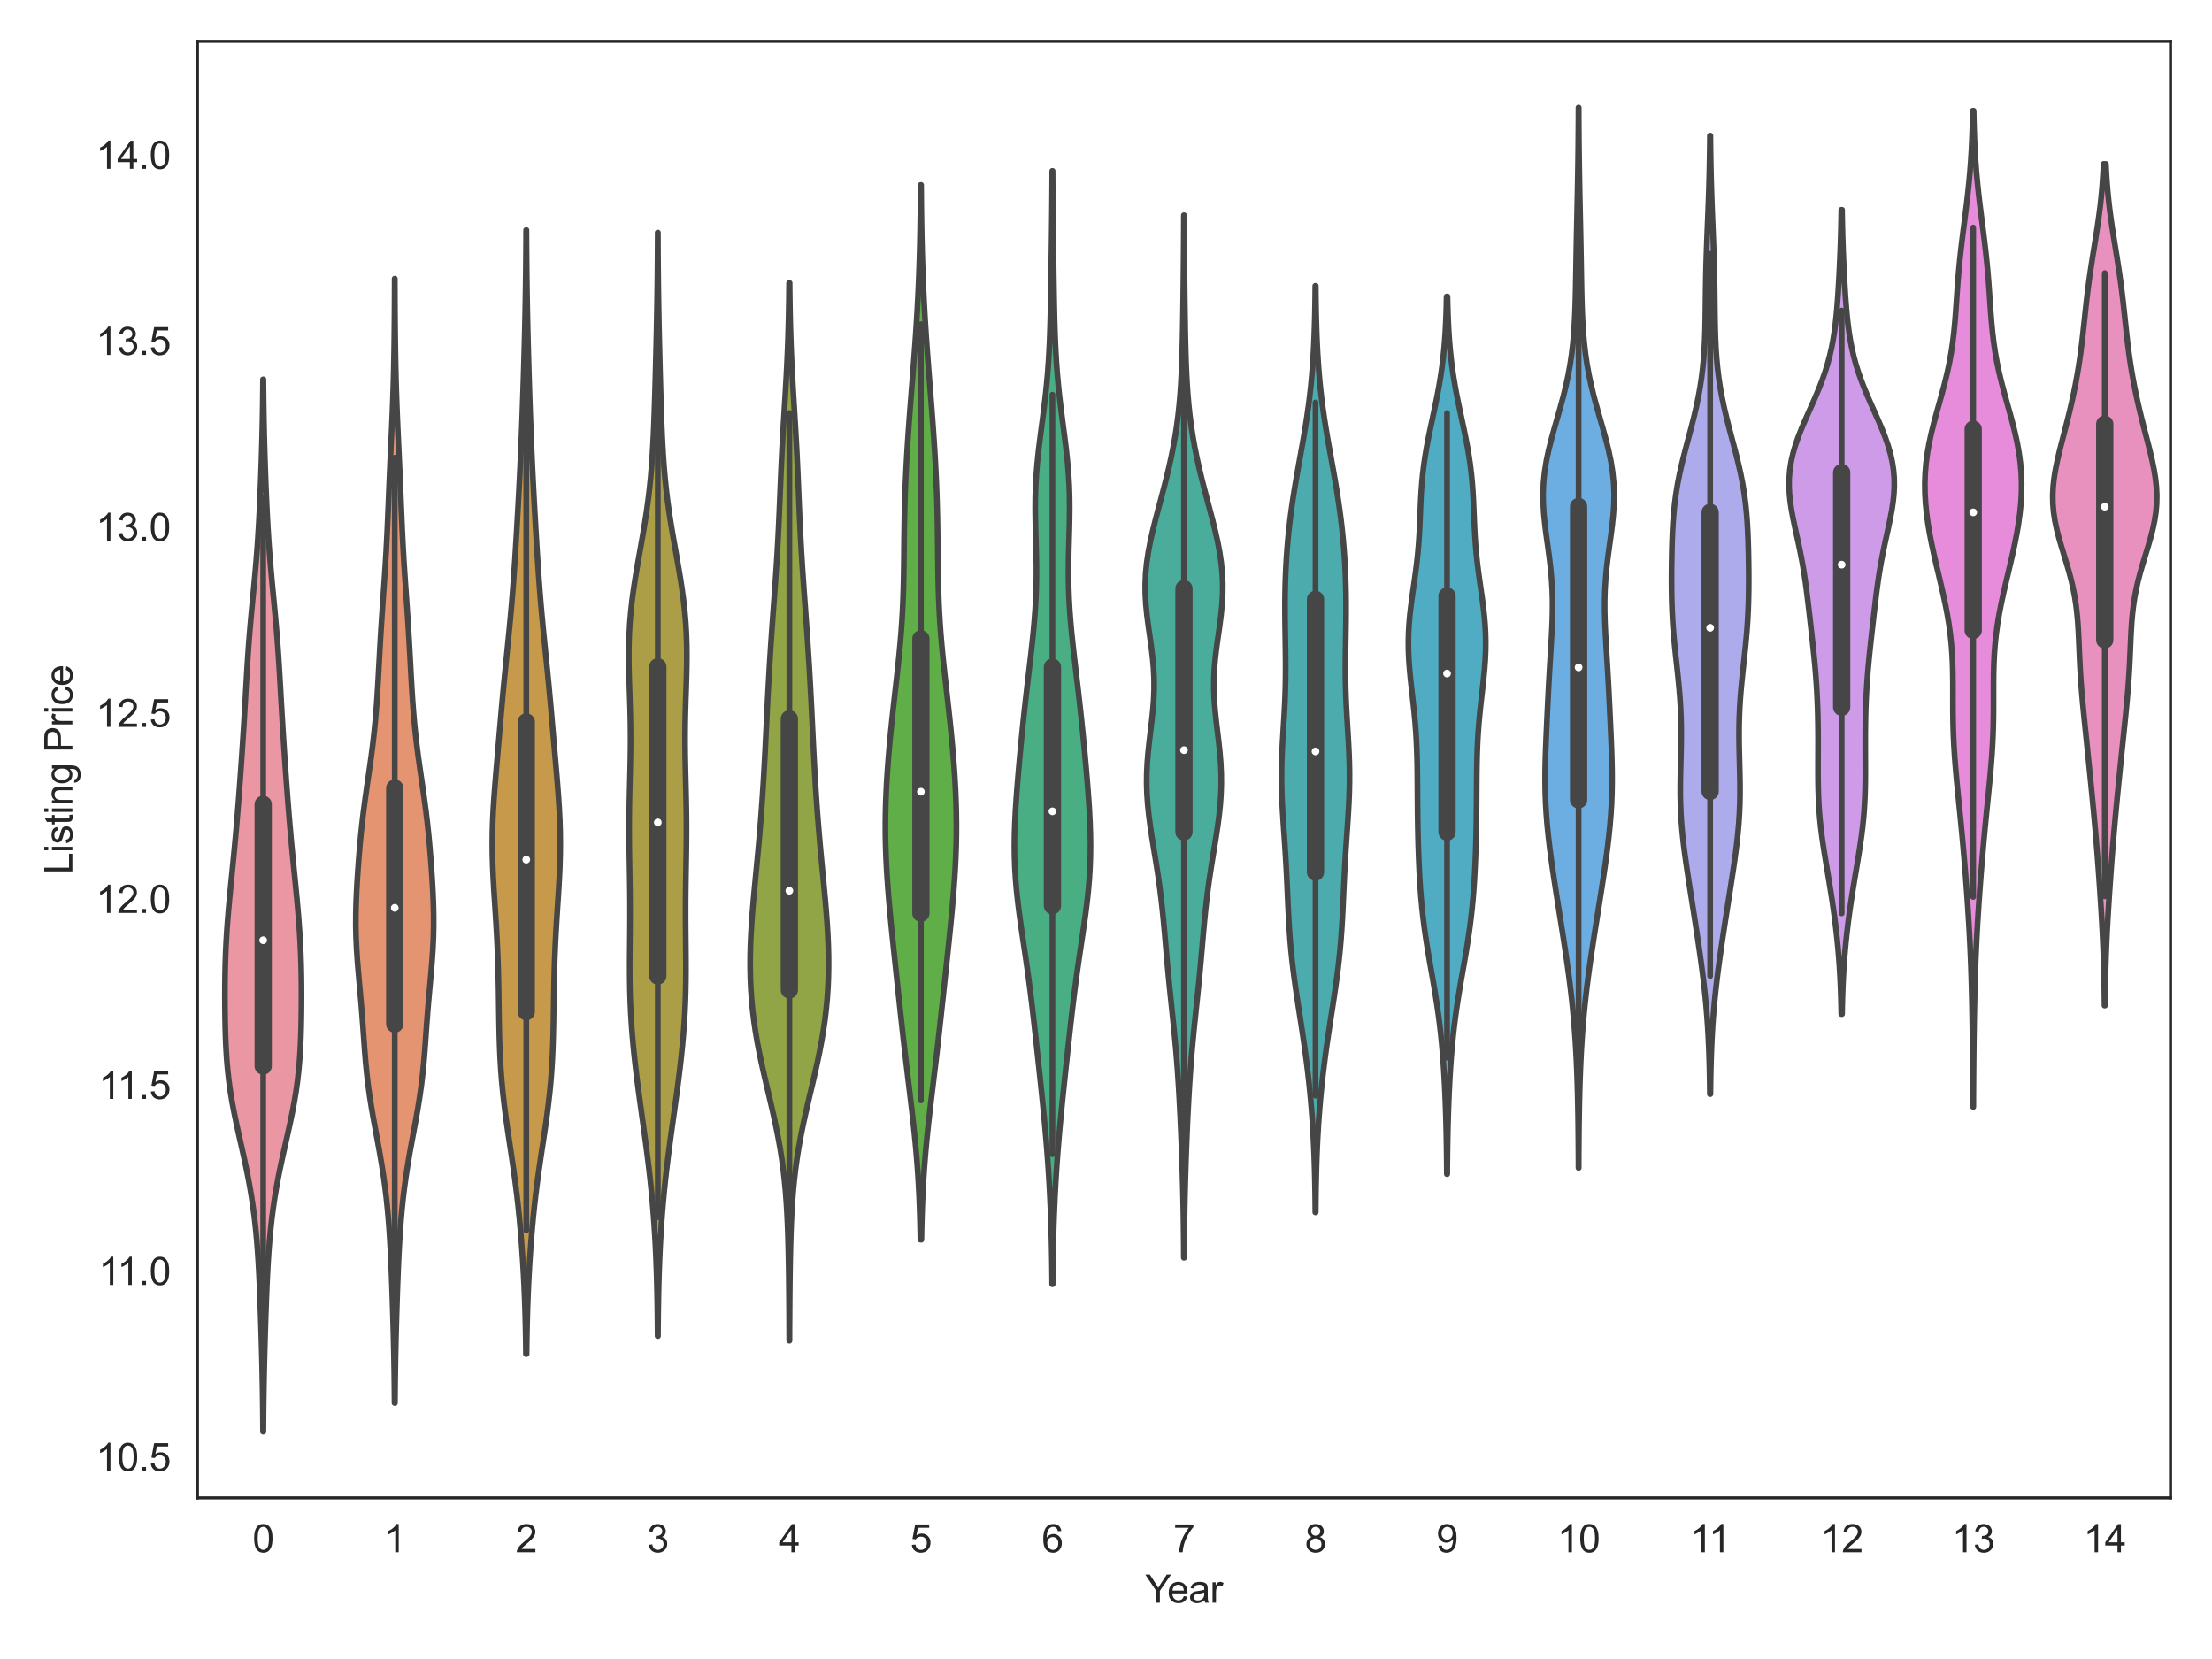 <?xml version="1.0" encoding="utf-8" standalone="no"?>
<!DOCTYPE svg PUBLIC "-//W3C//DTD SVG 1.1//EN"
  "http://www.w3.org/Graphics/SVG/1.1/DTD/svg11.dtd">
<svg xmlns:xlink="http://www.w3.org/1999/xlink" width="576pt" height="432pt" viewBox="0 0 576 432" xmlns="http://www.w3.org/2000/svg" version="1.1">
 <defs>
  <style type="text/css">*{stroke-linejoin: round; stroke-linecap: butt}</style>
 </defs>
 <g id="figure_1">
  <g id="patch_1">
   <path d="M 0 432 
L 576 432 
L 576 0 
L 0 0 
z
" style="fill: #ffffff"/>
  </g>
  <g id="axes_1">
   <g id="patch_2">
    <path d="M 51.41 390.04 
L 565.2 390.04 
L 565.2 10.8 
L 51.41 10.8 
z
" style="fill: #ffffff"/>
   </g>
   <g id="matplotlib.axis_1">
    <g id="xtick_1">
     <g id="text_1">
      <!-- 0 -->
      <g style="fill: #262626" transform="translate(65.756 404.198) scale(0.1 -0.1)">
       <defs>
        <path id="ArialMT-30" d="M 266 2259 
Q 266 3072 433 3567 
Q 600 4063 929 4331 
Q 1259 4600 1759 4600 
Q 2128 4600 2406 4451 
Q 2684 4303 2865 4023 
Q 3047 3744 3150 3342 
Q 3253 2941 3253 2259 
Q 3253 1453 3087 958 
Q 2922 463 2592 192 
Q 2263 -78 1759 -78 
Q 1097 -78 719 397 
Q 266 969 266 2259 
z
M 844 2259 
Q 844 1131 1108 757 
Q 1372 384 1759 384 
Q 2147 384 2411 759 
Q 2675 1134 2675 2259 
Q 2675 3391 2411 3762 
Q 2147 4134 1753 4134 
Q 1366 4134 1134 3806 
Q 844 3388 844 2259 
z
" transform="scale(0.016)"/>
       </defs>
       <use xlink:href="#ArialMT-30"/>
      </g>
     </g>
    </g>
    <g id="xtick_2">
     <g id="text_2">
      <!-- 1 -->
      <g style="fill: #262626" transform="translate(100.009 404.198) scale(0.1 -0.1)">
       <defs>
        <path id="ArialMT-31" d="M 2384 0 
L 1822 0 
L 1822 3584 
Q 1619 3391 1289 3197 
Q 959 3003 697 2906 
L 697 3450 
Q 1169 3672 1522 3987 
Q 1875 4303 2022 4600 
L 2384 4600 
L 2384 0 
z
" transform="scale(0.016)"/>
       </defs>
       <use xlink:href="#ArialMT-31"/>
      </g>
     </g>
    </g>
    <g id="xtick_3">
     <g id="text_3">
      <!-- 2 -->
      <g style="fill: #262626" transform="translate(134.261 404.198) scale(0.1 -0.1)">
       <defs>
        <path id="ArialMT-32" d="M 3222 541 
L 3222 0 
L 194 0 
Q 188 203 259 391 
Q 375 700 629 1000 
Q 884 1300 1366 1694 
Q 2113 2306 2375 2664 
Q 2638 3022 2638 3341 
Q 2638 3675 2398 3904 
Q 2159 4134 1775 4134 
Q 1369 4134 1125 3890 
Q 881 3647 878 3216 
L 300 3275 
Q 359 3922 746 4261 
Q 1134 4600 1788 4600 
Q 2447 4600 2831 4234 
Q 3216 3869 3216 3328 
Q 3216 3053 3103 2787 
Q 2991 2522 2730 2228 
Q 2469 1934 1863 1422 
Q 1356 997 1212 845 
Q 1069 694 975 541 
L 3222 541 
z
" transform="scale(0.016)"/>
       </defs>
       <use xlink:href="#ArialMT-32"/>
      </g>
     </g>
    </g>
    <g id="xtick_4">
     <g id="text_4">
      <!-- 3 -->
      <g style="fill: #262626" transform="translate(168.514 404.198) scale(0.1 -0.1)">
       <defs>
        <path id="ArialMT-33" d="M 269 1209 
L 831 1284 
Q 928 806 1161 595 
Q 1394 384 1728 384 
Q 2125 384 2398 659 
Q 2672 934 2672 1341 
Q 2672 1728 2419 1979 
Q 2166 2231 1775 2231 
Q 1616 2231 1378 2169 
L 1441 2663 
Q 1497 2656 1531 2656 
Q 1891 2656 2178 2843 
Q 2466 3031 2466 3422 
Q 2466 3731 2256 3934 
Q 2047 4138 1716 4138 
Q 1388 4138 1169 3931 
Q 950 3725 888 3313 
L 325 3413 
Q 428 3978 793 4289 
Q 1159 4600 1703 4600 
Q 2078 4600 2393 4439 
Q 2709 4278 2876 4000 
Q 3044 3722 3044 3409 
Q 3044 3113 2884 2869 
Q 2725 2625 2413 2481 
Q 2819 2388 3044 2092 
Q 3269 1797 3269 1353 
Q 3269 753 2831 336 
Q 2394 -81 1725 -81 
Q 1122 -81 723 278 
Q 325 638 269 1209 
z
" transform="scale(0.016)"/>
       </defs>
       <use xlink:href="#ArialMT-33"/>
      </g>
     </g>
    </g>
    <g id="xtick_5">
     <g id="text_5">
      <!-- 4 -->
      <g style="fill: #262626" transform="translate(202.767 404.198) scale(0.1 -0.1)">
       <defs>
        <path id="ArialMT-34" d="M 2069 0 
L 2069 1097 
L 81 1097 
L 81 1613 
L 2172 4581 
L 2631 4581 
L 2631 1613 
L 3250 1613 
L 3250 1097 
L 2631 1097 
L 2631 0 
L 2069 0 
z
M 2069 1613 
L 2069 3678 
L 634 1613 
L 2069 1613 
z
" transform="scale(0.016)"/>
       </defs>
       <use xlink:href="#ArialMT-34"/>
      </g>
     </g>
    </g>
    <g id="xtick_6">
     <g id="text_6">
      <!-- 5 -->
      <g style="fill: #262626" transform="translate(237.019 404.198) scale(0.1 -0.1)">
       <defs>
        <path id="ArialMT-35" d="M 266 1200 
L 856 1250 
Q 922 819 1161 601 
Q 1400 384 1738 384 
Q 2144 384 2425 690 
Q 2706 997 2706 1503 
Q 2706 1984 2436 2262 
Q 2166 2541 1728 2541 
Q 1456 2541 1237 2417 
Q 1019 2294 894 2097 
L 366 2166 
L 809 4519 
L 3088 4519 
L 3088 3981 
L 1259 3981 
L 1013 2750 
Q 1425 3038 1878 3038 
Q 2478 3038 2890 2622 
Q 3303 2206 3303 1553 
Q 3303 931 2941 478 
Q 2500 -78 1738 -78 
Q 1113 -78 717 272 
Q 322 622 266 1200 
z
" transform="scale(0.016)"/>
       </defs>
       <use xlink:href="#ArialMT-35"/>
      </g>
     </g>
    </g>
    <g id="xtick_7">
     <g id="text_7">
      <!-- 6 -->
      <g style="fill: #262626" transform="translate(271.272 404.198) scale(0.1 -0.1)">
       <defs>
        <path id="ArialMT-36" d="M 3184 3459 
L 2625 3416 
Q 2550 3747 2413 3897 
Q 2184 4138 1850 4138 
Q 1581 4138 1378 3988 
Q 1113 3794 959 3422 
Q 806 3050 800 2363 
Q 1003 2672 1297 2822 
Q 1591 2972 1913 2972 
Q 2475 2972 2870 2558 
Q 3266 2144 3266 1488 
Q 3266 1056 3080 686 
Q 2894 316 2569 119 
Q 2244 -78 1831 -78 
Q 1128 -78 684 439 
Q 241 956 241 2144 
Q 241 3472 731 4075 
Q 1159 4600 1884 4600 
Q 2425 4600 2770 4297 
Q 3116 3994 3184 3459 
z
M 888 1484 
Q 888 1194 1011 928 
Q 1134 663 1356 523 
Q 1578 384 1822 384 
Q 2178 384 2434 671 
Q 2691 959 2691 1453 
Q 2691 1928 2437 2201 
Q 2184 2475 1800 2475 
Q 1419 2475 1153 2201 
Q 888 1928 888 1484 
z
" transform="scale(0.016)"/>
       </defs>
       <use xlink:href="#ArialMT-36"/>
      </g>
     </g>
    </g>
    <g id="xtick_8">
     <g id="text_8">
      <!-- 7 -->
      <g style="fill: #262626" transform="translate(305.525 404.198) scale(0.1 -0.1)">
       <defs>
        <path id="ArialMT-37" d="M 303 3981 
L 303 4522 
L 3269 4522 
L 3269 4084 
Q 2831 3619 2401 2847 
Q 1972 2075 1738 1259 
Q 1569 684 1522 0 
L 944 0 
Q 953 541 1156 1306 
Q 1359 2072 1739 2783 
Q 2119 3494 2547 3981 
L 303 3981 
z
" transform="scale(0.016)"/>
       </defs>
       <use xlink:href="#ArialMT-37"/>
      </g>
     </g>
    </g>
    <g id="xtick_9">
     <g id="text_9">
      <!-- 8 -->
      <g style="fill: #262626" transform="translate(339.777 404.198) scale(0.1 -0.1)">
       <defs>
        <path id="ArialMT-38" d="M 1131 2484 
Q 781 2613 612 2850 
Q 444 3088 444 3419 
Q 444 3919 803 4259 
Q 1163 4600 1759 4600 
Q 2359 4600 2725 4251 
Q 3091 3903 3091 3403 
Q 3091 3084 2923 2848 
Q 2756 2613 2416 2484 
Q 2838 2347 3058 2040 
Q 3278 1734 3278 1309 
Q 3278 722 2862 322 
Q 2447 -78 1769 -78 
Q 1091 -78 675 323 
Q 259 725 259 1325 
Q 259 1772 486 2073 
Q 713 2375 1131 2484 
z
M 1019 3438 
Q 1019 3113 1228 2906 
Q 1438 2700 1772 2700 
Q 2097 2700 2305 2904 
Q 2513 3109 2513 3406 
Q 2513 3716 2298 3927 
Q 2084 4138 1766 4138 
Q 1444 4138 1231 3931 
Q 1019 3725 1019 3438 
z
M 838 1322 
Q 838 1081 952 856 
Q 1066 631 1291 507 
Q 1516 384 1775 384 
Q 2178 384 2440 643 
Q 2703 903 2703 1303 
Q 2703 1709 2433 1975 
Q 2163 2241 1756 2241 
Q 1359 2241 1098 1978 
Q 838 1716 838 1322 
z
" transform="scale(0.016)"/>
       </defs>
       <use xlink:href="#ArialMT-38"/>
      </g>
     </g>
    </g>
    <g id="xtick_10">
     <g id="text_10">
      <!-- 9 -->
      <g style="fill: #262626" transform="translate(374.03 404.198) scale(0.1 -0.1)">
       <defs>
        <path id="ArialMT-39" d="M 350 1059 
L 891 1109 
Q 959 728 1153 556 
Q 1347 384 1650 384 
Q 1909 384 2104 503 
Q 2300 622 2425 820 
Q 2550 1019 2634 1356 
Q 2719 1694 2719 2044 
Q 2719 2081 2716 2156 
Q 2547 1888 2255 1720 
Q 1963 1553 1622 1553 
Q 1053 1553 659 1965 
Q 266 2378 266 3053 
Q 266 3750 677 4175 
Q 1088 4600 1706 4600 
Q 2153 4600 2523 4359 
Q 2894 4119 3086 3673 
Q 3278 3228 3278 2384 
Q 3278 1506 3087 986 
Q 2897 466 2520 194 
Q 2144 -78 1638 -78 
Q 1100 -78 759 220 
Q 419 519 350 1059 
z
M 2653 3081 
Q 2653 3566 2395 3850 
Q 2138 4134 1775 4134 
Q 1400 4134 1122 3828 
Q 844 3522 844 3034 
Q 844 2597 1108 2323 
Q 1372 2050 1759 2050 
Q 2150 2050 2401 2323 
Q 2653 2597 2653 3081 
z
" transform="scale(0.016)"/>
       </defs>
       <use xlink:href="#ArialMT-39"/>
      </g>
     </g>
    </g>
    <g id="xtick_11">
     <g id="text_11">
      <!-- 10 -->
      <g style="fill: #262626" transform="translate(405.502 404.198) scale(0.1 -0.1)">
       <use xlink:href="#ArialMT-31"/>
       <use xlink:href="#ArialMT-30" x="55.615"/>
      </g>
     </g>
    </g>
    <g id="xtick_12">
     <g id="text_12">
      <!-- 11 -->
      <g style="fill: #262626" transform="translate(440.123 404.198) scale(0.1 -0.1)">
       <use xlink:href="#ArialMT-31"/>
       <use xlink:href="#ArialMT-31" x="48.24"/>
      </g>
     </g>
    </g>
    <g id="xtick_13">
     <g id="text_13">
      <!-- 12 -->
      <g style="fill: #262626" transform="translate(474.007 404.198) scale(0.1 -0.1)">
       <use xlink:href="#ArialMT-31"/>
       <use xlink:href="#ArialMT-32" x="55.615"/>
      </g>
     </g>
    </g>
    <g id="xtick_14">
     <g id="text_14">
      <!-- 13 -->
      <g style="fill: #262626" transform="translate(508.26 404.198) scale(0.1 -0.1)">
       <use xlink:href="#ArialMT-31"/>
       <use xlink:href="#ArialMT-33" x="55.615"/>
      </g>
     </g>
    </g>
    <g id="xtick_15">
     <g id="text_15">
      <!-- 14 -->
      <g style="fill: #262626" transform="translate(542.513 404.198) scale(0.1 -0.1)">
       <use xlink:href="#ArialMT-31"/>
       <use xlink:href="#ArialMT-34" x="55.615"/>
      </g>
     </g>
    </g>
    <g id="text_16">
     <!-- Year -->
     <g style="fill: #262626" transform="translate(298.2 417.343) scale(0.1 -0.1)">
      <defs>
       <path id="ArialMT-59" d="M 1784 0 
L 1784 1941 
L 19 4581 
L 756 4581 
L 1659 3200 
Q 1909 2813 2125 2425 
Q 2331 2784 2625 3234 
L 3513 4581 
L 4219 4581 
L 2391 1941 
L 2391 0 
L 1784 0 
z
" transform="scale(0.016)"/>
       <path id="ArialMT-65" d="M 2694 1069 
L 3275 997 
Q 3138 488 2766 206 
Q 2394 -75 1816 -75 
Q 1088 -75 661 373 
Q 234 822 234 1631 
Q 234 2469 665 2931 
Q 1097 3394 1784 3394 
Q 2450 3394 2872 2941 
Q 3294 2488 3294 1666 
Q 3294 1616 3291 1516 
L 816 1516 
Q 847 969 1125 678 
Q 1403 388 1819 388 
Q 2128 388 2347 550 
Q 2566 713 2694 1069 
z
M 847 1978 
L 2700 1978 
Q 2663 2397 2488 2606 
Q 2219 2931 1791 2931 
Q 1403 2931 1139 2672 
Q 875 2413 847 1978 
z
" transform="scale(0.016)"/>
       <path id="ArialMT-61" d="M 2588 409 
Q 2275 144 1986 34 
Q 1697 -75 1366 -75 
Q 819 -75 525 192 
Q 231 459 231 875 
Q 231 1119 342 1320 
Q 453 1522 633 1644 
Q 813 1766 1038 1828 
Q 1203 1872 1538 1913 
Q 2219 1994 2541 2106 
Q 2544 2222 2544 2253 
Q 2544 2597 2384 2738 
Q 2169 2928 1744 2928 
Q 1347 2928 1158 2789 
Q 969 2650 878 2297 
L 328 2372 
Q 403 2725 575 2942 
Q 747 3159 1072 3276 
Q 1397 3394 1825 3394 
Q 2250 3394 2515 3294 
Q 2781 3194 2906 3042 
Q 3031 2891 3081 2659 
Q 3109 2516 3109 2141 
L 3109 1391 
Q 3109 606 3145 398 
Q 3181 191 3288 0 
L 2700 0 
Q 2613 175 2588 409 
z
M 2541 1666 
Q 2234 1541 1622 1453 
Q 1275 1403 1131 1340 
Q 988 1278 909 1158 
Q 831 1038 831 891 
Q 831 666 1001 516 
Q 1172 366 1500 366 
Q 1825 366 2078 508 
Q 2331 650 2450 897 
Q 2541 1088 2541 1459 
L 2541 1666 
z
" transform="scale(0.016)"/>
       <path id="ArialMT-72" d="M 416 0 
L 416 3319 
L 922 3319 
L 922 2816 
Q 1116 3169 1280 3281 
Q 1444 3394 1641 3394 
Q 1925 3394 2219 3213 
L 2025 2691 
Q 1819 2813 1613 2813 
Q 1428 2813 1281 2702 
Q 1134 2591 1072 2394 
Q 978 2094 978 1738 
L 978 0 
L 416 0 
z
" transform="scale(0.016)"/>
      </defs>
      <use xlink:href="#ArialMT-59"/>
      <use xlink:href="#ArialMT-65" x="57.574"/>
      <use xlink:href="#ArialMT-61" x="113.189"/>
      <use xlink:href="#ArialMT-72" x="168.805"/>
     </g>
    </g>
   </g>
   <g id="matplotlib.axis_2">
    <g id="ytick_1">
     <g id="text_17">
      <!-- 10.5 -->
      <g style="fill: #262626" transform="translate(24.949 383.031) scale(0.1 -0.1)">
       <defs>
        <path id="ArialMT-2e" d="M 581 0 
L 581 641 
L 1222 641 
L 1222 0 
L 581 0 
z
" transform="scale(0.016)"/>
       </defs>
       <use xlink:href="#ArialMT-31"/>
       <use xlink:href="#ArialMT-30" x="55.615"/>
       <use xlink:href="#ArialMT-2e" x="111.23"/>
       <use xlink:href="#ArialMT-35" x="139.014"/>
      </g>
     </g>
    </g>
    <g id="ytick_2">
     <g id="text_18">
      <!-- 11.0 -->
      <g style="fill: #262626" transform="translate(25.687 334.595) scale(0.1 -0.1)">
       <use xlink:href="#ArialMT-31"/>
       <use xlink:href="#ArialMT-31" x="48.24"/>
       <use xlink:href="#ArialMT-2e" x="103.855"/>
       <use xlink:href="#ArialMT-30" x="131.639"/>
      </g>
     </g>
    </g>
    <g id="ytick_3">
     <g id="text_19">
      <!-- 11.5 -->
      <g style="fill: #262626" transform="translate(25.687 286.159) scale(0.1 -0.1)">
       <use xlink:href="#ArialMT-31"/>
       <use xlink:href="#ArialMT-31" x="48.24"/>
       <use xlink:href="#ArialMT-2e" x="103.855"/>
       <use xlink:href="#ArialMT-35" x="131.639"/>
      </g>
     </g>
    </g>
    <g id="ytick_4">
     <g id="text_20">
      <!-- 12.0 -->
      <g style="fill: #262626" transform="translate(24.949 237.723) scale(0.1 -0.1)">
       <use xlink:href="#ArialMT-31"/>
       <use xlink:href="#ArialMT-32" x="55.615"/>
       <use xlink:href="#ArialMT-2e" x="111.23"/>
       <use xlink:href="#ArialMT-30" x="139.014"/>
      </g>
     </g>
    </g>
    <g id="ytick_5">
     <g id="text_21">
      <!-- 12.5 -->
      <g style="fill: #262626" transform="translate(24.949 189.287) scale(0.1 -0.1)">
       <use xlink:href="#ArialMT-31"/>
       <use xlink:href="#ArialMT-32" x="55.615"/>
       <use xlink:href="#ArialMT-2e" x="111.23"/>
       <use xlink:href="#ArialMT-35" x="139.014"/>
      </g>
     </g>
    </g>
    <g id="ytick_6">
     <g id="text_22">
      <!-- 13.0 -->
      <g style="fill: #262626" transform="translate(24.949 140.851) scale(0.1 -0.1)">
       <use xlink:href="#ArialMT-31"/>
       <use xlink:href="#ArialMT-33" x="55.615"/>
       <use xlink:href="#ArialMT-2e" x="111.23"/>
       <use xlink:href="#ArialMT-30" x="139.014"/>
      </g>
     </g>
    </g>
    <g id="ytick_7">
     <g id="text_23">
      <!-- 13.5 -->
      <g style="fill: #262626" transform="translate(24.949 92.415) scale(0.1 -0.1)">
       <use xlink:href="#ArialMT-31"/>
       <use xlink:href="#ArialMT-33" x="55.615"/>
       <use xlink:href="#ArialMT-2e" x="111.23"/>
       <use xlink:href="#ArialMT-35" x="139.014"/>
      </g>
     </g>
    </g>
    <g id="ytick_8">
     <g id="text_24">
      <!-- 14.0 -->
      <g style="fill: #262626" transform="translate(24.949 43.978) scale(0.1 -0.1)">
       <use xlink:href="#ArialMT-31"/>
       <use xlink:href="#ArialMT-34" x="55.615"/>
       <use xlink:href="#ArialMT-2e" x="111.23"/>
       <use xlink:href="#ArialMT-30" x="139.014"/>
      </g>
     </g>
    </g>
    <g id="text_25">
     <!-- Listing Price -->
     <g style="fill: #262626" transform="translate(18.844 227.653) rotate(-90) scale(0.1 -0.1)">
      <defs>
       <path id="ArialMT-4c" d="M 469 0 
L 469 4581 
L 1075 4581 
L 1075 541 
L 3331 541 
L 3331 0 
L 469 0 
z
" transform="scale(0.016)"/>
       <path id="ArialMT-69" d="M 425 3934 
L 425 4581 
L 988 4581 
L 988 3934 
L 425 3934 
z
M 425 0 
L 425 3319 
L 988 3319 
L 988 0 
L 425 0 
z
" transform="scale(0.016)"/>
       <path id="ArialMT-73" d="M 197 991 
L 753 1078 
Q 800 744 1014 566 
Q 1228 388 1613 388 
Q 2000 388 2187 545 
Q 2375 703 2375 916 
Q 2375 1106 2209 1216 
Q 2094 1291 1634 1406 
Q 1016 1563 777 1677 
Q 538 1791 414 1992 
Q 291 2194 291 2438 
Q 291 2659 392 2848 
Q 494 3038 669 3163 
Q 800 3259 1026 3326 
Q 1253 3394 1513 3394 
Q 1903 3394 2198 3281 
Q 2494 3169 2634 2976 
Q 2775 2784 2828 2463 
L 2278 2388 
Q 2241 2644 2061 2787 
Q 1881 2931 1553 2931 
Q 1166 2931 1000 2803 
Q 834 2675 834 2503 
Q 834 2394 903 2306 
Q 972 2216 1119 2156 
Q 1203 2125 1616 2013 
Q 2213 1853 2448 1751 
Q 2684 1650 2818 1456 
Q 2953 1263 2953 975 
Q 2953 694 2789 445 
Q 2625 197 2315 61 
Q 2006 -75 1616 -75 
Q 969 -75 630 194 
Q 291 463 197 991 
z
" transform="scale(0.016)"/>
       <path id="ArialMT-74" d="M 1650 503 
L 1731 6 
Q 1494 -44 1306 -44 
Q 1000 -44 831 53 
Q 663 150 594 308 
Q 525 466 525 972 
L 525 2881 
L 113 2881 
L 113 3319 
L 525 3319 
L 525 4141 
L 1084 4478 
L 1084 3319 
L 1650 3319 
L 1650 2881 
L 1084 2881 
L 1084 941 
Q 1084 700 1114 631 
Q 1144 563 1211 522 
Q 1278 481 1403 481 
Q 1497 481 1650 503 
z
" transform="scale(0.016)"/>
       <path id="ArialMT-6e" d="M 422 0 
L 422 3319 
L 928 3319 
L 928 2847 
Q 1294 3394 1984 3394 
Q 2284 3394 2536 3286 
Q 2788 3178 2913 3003 
Q 3038 2828 3088 2588 
Q 3119 2431 3119 2041 
L 3119 0 
L 2556 0 
L 2556 2019 
Q 2556 2363 2490 2533 
Q 2425 2703 2258 2804 
Q 2091 2906 1866 2906 
Q 1506 2906 1245 2678 
Q 984 2450 984 1813 
L 984 0 
L 422 0 
z
" transform="scale(0.016)"/>
       <path id="ArialMT-67" d="M 319 -275 
L 866 -356 
Q 900 -609 1056 -725 
Q 1266 -881 1628 -881 
Q 2019 -881 2231 -725 
Q 2444 -569 2519 -288 
Q 2563 -116 2559 434 
Q 2191 0 1641 0 
Q 956 0 581 494 
Q 206 988 206 1678 
Q 206 2153 378 2554 
Q 550 2956 876 3175 
Q 1203 3394 1644 3394 
Q 2231 3394 2613 2919 
L 2613 3319 
L 3131 3319 
L 3131 450 
Q 3131 -325 2973 -648 
Q 2816 -972 2473 -1159 
Q 2131 -1347 1631 -1347 
Q 1038 -1347 672 -1080 
Q 306 -813 319 -275 
z
M 784 1719 
Q 784 1066 1043 766 
Q 1303 466 1694 466 
Q 2081 466 2343 764 
Q 2606 1063 2606 1700 
Q 2606 2309 2336 2618 
Q 2066 2928 1684 2928 
Q 1309 2928 1046 2623 
Q 784 2319 784 1719 
z
" transform="scale(0.016)"/>
       <path id="ArialMT-20" transform="scale(0.016)"/>
       <path id="ArialMT-50" d="M 494 0 
L 494 4581 
L 2222 4581 
Q 2678 4581 2919 4538 
Q 3256 4481 3484 4323 
Q 3713 4166 3852 3881 
Q 3991 3597 3991 3256 
Q 3991 2672 3619 2267 
Q 3247 1863 2275 1863 
L 1100 1863 
L 1100 0 
L 494 0 
z
M 1100 2403 
L 2284 2403 
Q 2872 2403 3119 2622 
Q 3366 2841 3366 3238 
Q 3366 3525 3220 3729 
Q 3075 3934 2838 4000 
Q 2684 4041 2272 4041 
L 1100 4041 
L 1100 2403 
z
" transform="scale(0.016)"/>
       <path id="ArialMT-63" d="M 2588 1216 
L 3141 1144 
Q 3050 572 2676 248 
Q 2303 -75 1759 -75 
Q 1078 -75 664 370 
Q 250 816 250 1647 
Q 250 2184 428 2587 
Q 606 2991 970 3192 
Q 1334 3394 1763 3394 
Q 2303 3394 2647 3120 
Q 2991 2847 3088 2344 
L 2541 2259 
Q 2463 2594 2264 2762 
Q 2066 2931 1784 2931 
Q 1359 2931 1093 2626 
Q 828 2322 828 1663 
Q 828 994 1084 691 
Q 1341 388 1753 388 
Q 2084 388 2306 591 
Q 2528 794 2588 1216 
z
" transform="scale(0.016)"/>
      </defs>
      <use xlink:href="#ArialMT-4c"/>
      <use xlink:href="#ArialMT-69" x="55.615"/>
      <use xlink:href="#ArialMT-73" x="77.832"/>
      <use xlink:href="#ArialMT-74" x="127.832"/>
      <use xlink:href="#ArialMT-69" x="155.615"/>
      <use xlink:href="#ArialMT-6e" x="177.832"/>
      <use xlink:href="#ArialMT-67" x="233.447"/>
      <use xlink:href="#ArialMT-20" x="289.062"/>
      <use xlink:href="#ArialMT-50" x="316.846"/>
      <use xlink:href="#ArialMT-72" x="383.545"/>
      <use xlink:href="#ArialMT-69" x="416.846"/>
      <use xlink:href="#ArialMT-63" x="439.062"/>
      <use xlink:href="#ArialMT-65" x="489.062"/>
     </g>
    </g>
   </g>
   <g id="PolyCollection_1">
    <defs>
     <path id="m4021025dd2" d="M 68.58 -59.198 
L 68.493 -59.198 
L 68.473 -61.966 
L 68.447 -64.734 
L 68.413 -67.502 
L 68.372 -70.269 
L 68.322 -73.037 
L 68.264 -75.805 
L 68.198 -78.573 
L 68.125 -81.341 
L 68.046 -84.108 
L 67.962 -86.876 
L 67.871 -89.644 
L 67.774 -92.412 
L 67.669 -95.18 
L 67.551 -97.947 
L 67.417 -100.715 
L 67.262 -103.483 
L 67.079 -106.251 
L 66.863 -109.019 
L 66.606 -111.786 
L 66.302 -114.554 
L 65.948 -117.322 
L 65.54 -120.09 
L 65.077 -122.858 
L 64.561 -125.625 
L 63.999 -128.393 
L 63.402 -131.161 
L 62.782 -133.929 
L 62.158 -136.697 
L 61.548 -139.464 
L 60.973 -142.232 
L 60.448 -145 
L 59.988 -147.768 
L 59.601 -150.536 
L 59.29 -153.304 
L 59.049 -156.071 
L 58.872 -158.839 
L 58.747 -161.607 
L 58.662 -164.375 
L 58.607 -167.143 
L 58.576 -169.91 
L 58.564 -172.678 
L 58.574 -175.446 
L 58.607 -178.214 
L 58.668 -180.982 
L 58.762 -183.749 
L 58.891 -186.517 
L 59.055 -189.285 
L 59.252 -192.053 
L 59.479 -194.821 
L 59.728 -197.588 
L 59.993 -200.356 
L 60.267 -203.124 
L 60.543 -205.892 
L 60.816 -208.66 
L 61.082 -211.427 
L 61.338 -214.195 
L 61.583 -216.963 
L 61.817 -219.731 
L 62.041 -222.499 
L 62.255 -225.266 
L 62.462 -228.034 
L 62.662 -230.802 
L 62.856 -233.57 
L 63.046 -236.338 
L 63.229 -239.105 
L 63.407 -241.873 
L 63.577 -244.641 
L 63.741 -247.409 
L 63.899 -250.177 
L 64.055 -252.944 
L 64.214 -255.712 
L 64.38 -258.48 
L 64.559 -261.248 
L 64.755 -264.016 
L 64.97 -266.783 
L 65.206 -269.551 
L 65.457 -272.319 
L 65.72 -275.087 
L 65.986 -277.855 
L 66.249 -280.623 
L 66.5 -283.39 
L 66.735 -286.158 
L 66.95 -288.926 
L 67.143 -291.694 
L 67.315 -294.462 
L 67.469 -297.229 
L 67.607 -299.997 
L 67.732 -302.765 
L 67.846 -305.533 
L 67.952 -308.301 
L 68.048 -311.068 
L 68.136 -313.836 
L 68.215 -316.604 
L 68.284 -319.372 
L 68.343 -322.14 
L 68.392 -324.907 
L 68.432 -327.675 
L 68.463 -330.443 
L 68.486 -333.211 
L 68.587 -333.211 
L 68.587 -333.211 
L 68.61 -330.443 
L 68.641 -327.675 
L 68.68 -324.907 
L 68.729 -322.14 
L 68.788 -319.372 
L 68.857 -316.604 
L 68.936 -313.836 
L 69.024 -311.068 
L 69.121 -308.301 
L 69.226 -305.533 
L 69.341 -302.765 
L 69.466 -299.997 
L 69.604 -297.229 
L 69.758 -294.462 
L 69.93 -291.694 
L 70.123 -288.926 
L 70.338 -286.158 
L 70.573 -283.39 
L 70.824 -280.623 
L 71.087 -277.855 
L 71.353 -275.087 
L 71.615 -272.319 
L 71.867 -269.551 
L 72.102 -266.783 
L 72.318 -264.016 
L 72.514 -261.248 
L 72.693 -258.48 
L 72.859 -255.712 
L 73.017 -252.944 
L 73.174 -250.177 
L 73.332 -247.409 
L 73.496 -244.641 
L 73.666 -241.873 
L 73.843 -239.105 
L 74.027 -236.338 
L 74.216 -233.57 
L 74.411 -230.802 
L 74.611 -228.034 
L 74.818 -225.266 
L 75.032 -222.499 
L 75.255 -219.731 
L 75.489 -216.963 
L 75.734 -214.195 
L 75.991 -211.427 
L 76.257 -208.66 
L 76.53 -205.892 
L 76.806 -203.124 
L 77.08 -200.356 
L 77.345 -197.588 
L 77.594 -194.821 
L 77.82 -192.053 
L 78.018 -189.285 
L 78.182 -186.517 
L 78.311 -183.749 
L 78.404 -180.982 
L 78.466 -178.214 
L 78.499 -175.446 
L 78.508 -172.678 
L 78.497 -169.91 
L 78.466 -167.143 
L 78.411 -164.375 
L 78.326 -161.607 
L 78.201 -158.839 
L 78.023 -156.071 
L 77.783 -153.304 
L 77.471 -150.536 
L 77.084 -147.768 
L 76.625 -145 
L 76.1 -142.232 
L 75.524 -139.464 
L 74.915 -136.697 
L 74.291 -133.929 
L 73.671 -131.161 
L 73.073 -128.393 
L 72.512 -125.625 
L 71.996 -122.858 
L 71.533 -120.09 
L 71.124 -117.322 
L 70.77 -114.554 
L 70.467 -111.786 
L 70.21 -109.019 
L 69.993 -106.251 
L 69.811 -103.483 
L 69.656 -100.715 
L 69.522 -97.947 
L 69.404 -95.18 
L 69.298 -92.412 
L 69.201 -89.644 
L 69.111 -86.876 
L 69.026 -84.108 
L 68.947 -81.341 
L 68.874 -78.573 
L 68.809 -75.805 
L 68.751 -73.037 
L 68.701 -70.269 
L 68.659 -67.502 
L 68.626 -64.734 
L 68.6 -61.966 
L 68.58 -59.198 
z
" style="stroke: #464646; stroke-width: 1.5"/>
    </defs>
    <g clip-path="url(#p73e3d46863)">
     <use xlink:href="#m4021025dd2" x="0" y="432" style="fill: #ea96a3; stroke: #464646; stroke-width: 1.5"/>
    </g>
   </g>
   <g id="PolyCollection_2">
    <defs>
     <path id="mf9380e52ff" d="M 102.837 -66.678 
L 102.741 -66.678 
L 102.717 -69.635 
L 102.684 -72.592 
L 102.643 -75.549 
L 102.591 -78.506 
L 102.529 -81.464 
L 102.459 -84.421 
L 102.38 -87.378 
L 102.294 -90.335 
L 102.201 -93.292 
L 102.102 -96.249 
L 101.995 -99.206 
L 101.876 -102.163 
L 101.741 -105.12 
L 101.584 -108.077 
L 101.4 -111.035 
L 101.182 -113.992 
L 100.923 -116.949 
L 100.618 -119.906 
L 100.261 -122.863 
L 99.851 -125.82 
L 99.391 -128.777 
L 98.886 -131.734 
L 98.35 -134.691 
L 97.799 -137.648 
L 97.254 -140.606 
L 96.737 -143.563 
L 96.266 -146.52 
L 95.853 -149.477 
L 95.504 -152.434 
L 95.213 -155.391 
L 94.969 -158.348 
L 94.752 -161.305 
L 94.543 -164.262 
L 94.324 -167.219 
L 94.086 -170.177 
L 93.828 -173.134 
L 93.558 -176.091 
L 93.292 -179.048 
L 93.051 -182.005 
L 92.855 -184.962 
L 92.72 -187.919 
L 92.655 -190.876 
L 92.662 -193.833 
L 92.732 -196.79 
L 92.855 -199.747 
L 93.019 -202.705 
L 93.214 -205.662 
L 93.435 -208.619 
L 93.682 -211.576 
L 93.96 -214.533 
L 94.272 -217.49 
L 94.623 -220.447 
L 95.009 -223.404 
L 95.424 -226.361 
L 95.853 -229.318 
L 96.282 -232.276 
L 96.693 -235.233 
L 97.073 -238.19 
L 97.413 -241.147 
L 97.708 -244.104 
L 97.96 -247.061 
L 98.175 -250.018 
L 98.363 -252.975 
L 98.532 -255.932 
L 98.692 -258.889 
L 98.853 -261.847 
L 99.019 -264.804 
L 99.196 -267.761 
L 99.385 -270.718 
L 99.584 -273.675 
L 99.789 -276.632 
L 99.995 -279.589 
L 100.196 -282.546 
L 100.387 -285.503 
L 100.562 -288.46 
L 100.72 -291.418 
L 100.862 -294.375 
L 100.993 -297.332 
L 101.115 -300.289 
L 101.236 -303.246 
L 101.359 -306.203 
L 101.487 -309.16 
L 101.621 -312.117 
L 101.759 -315.074 
L 101.897 -318.031 
L 102.031 -320.989 
L 102.157 -323.946 
L 102.272 -326.903 
L 102.374 -329.86 
L 102.461 -332.817 
L 102.534 -335.774 
L 102.594 -338.731 
L 102.642 -341.688 
L 102.68 -344.645 
L 102.71 -347.602 
L 102.733 -350.56 
L 102.75 -353.517 
L 102.763 -356.474 
L 102.772 -359.431 
L 102.806 -359.431 
L 102.806 -359.431 
L 102.815 -356.474 
L 102.828 -353.517 
L 102.845 -350.56 
L 102.868 -347.602 
L 102.898 -344.645 
L 102.936 -341.688 
L 102.984 -338.731 
L 103.044 -335.774 
L 103.117 -332.817 
L 103.204 -329.86 
L 103.306 -326.903 
L 103.421 -323.946 
L 103.547 -320.989 
L 103.681 -318.031 
L 103.819 -315.074 
L 103.957 -312.117 
L 104.091 -309.16 
L 104.219 -306.203 
L 104.342 -303.246 
L 104.463 -300.289 
L 104.585 -297.332 
L 104.716 -294.375 
L 104.858 -291.418 
L 105.016 -288.46 
L 105.191 -285.503 
L 105.382 -282.546 
L 105.583 -279.589 
L 105.789 -276.632 
L 105.994 -273.675 
L 106.193 -270.718 
L 106.382 -267.761 
L 106.559 -264.804 
L 106.725 -261.847 
L 106.886 -258.889 
L 107.046 -255.932 
L 107.215 -252.975 
L 107.403 -250.018 
L 107.618 -247.061 
L 107.87 -244.104 
L 108.165 -241.147 
L 108.505 -238.19 
L 108.885 -235.233 
L 109.296 -232.276 
L 109.725 -229.318 
L 110.154 -226.361 
L 110.569 -223.404 
L 110.955 -220.447 
L 111.306 -217.49 
L 111.618 -214.533 
L 111.896 -211.576 
L 112.143 -208.619 
L 112.364 -205.662 
L 112.559 -202.705 
L 112.723 -199.747 
L 112.846 -196.79 
L 112.916 -193.833 
L 112.923 -190.876 
L 112.858 -187.919 
L 112.723 -184.962 
L 112.527 -182.005 
L 112.286 -179.048 
L 112.02 -176.091 
L 111.75 -173.134 
L 111.492 -170.177 
L 111.254 -167.219 
L 111.035 -164.262 
L 110.826 -161.305 
L 110.609 -158.348 
L 110.365 -155.391 
L 110.074 -152.434 
L 109.725 -149.477 
L 109.312 -146.52 
L 108.841 -143.563 
L 108.324 -140.606 
L 107.779 -137.648 
L 107.228 -134.691 
L 106.692 -131.734 
L 106.187 -128.777 
L 105.727 -125.82 
L 105.317 -122.863 
L 104.96 -119.906 
L 104.655 -116.949 
L 104.396 -113.992 
L 104.178 -111.035 
L 103.994 -108.077 
L 103.837 -105.12 
L 103.702 -102.163 
L 103.583 -99.206 
L 103.476 -96.249 
L 103.377 -93.292 
L 103.284 -90.335 
L 103.198 -87.378 
L 103.119 -84.421 
L 103.049 -81.464 
L 102.987 -78.506 
L 102.935 -75.549 
L 102.894 -72.592 
L 102.861 -69.635 
L 102.837 -66.678 
z
" style="stroke: #464646; stroke-width: 1.5"/>
    </defs>
    <g clip-path="url(#p73e3d46863)">
     <use xlink:href="#mf9380e52ff" x="0" y="432" style="fill: #e59471; stroke: #464646; stroke-width: 1.5"/>
    </g>
   </g>
   <g id="PolyCollection_3">
    <defs>
     <path id="mc79c9190c2" d="M 137.12 -79.41 
L 136.963 -79.41 
L 136.925 -82.366 
L 136.874 -85.322 
L 136.806 -88.279 
L 136.721 -91.235 
L 136.616 -94.191 
L 136.49 -97.148 
L 136.342 -100.104 
L 136.171 -103.061 
L 135.977 -106.017 
L 135.758 -108.973 
L 135.513 -111.93 
L 135.24 -114.886 
L 134.936 -117.842 
L 134.599 -120.799 
L 134.229 -123.755 
L 133.829 -126.711 
L 133.403 -129.668 
L 132.962 -132.624 
L 132.515 -135.58 
L 132.077 -138.537 
L 131.662 -141.493 
L 131.282 -144.449 
L 130.946 -147.406 
L 130.663 -150.362 
L 130.433 -153.318 
L 130.255 -156.275 
L 130.124 -159.231 
L 130.031 -162.187 
L 129.967 -165.144 
L 129.92 -168.1 
L 129.88 -171.056 
L 129.837 -174.013 
L 129.783 -176.969 
L 129.71 -179.925 
L 129.613 -182.882 
L 129.489 -185.838 
L 129.339 -188.795 
L 129.167 -191.751 
L 128.978 -194.707 
L 128.784 -197.664 
L 128.597 -200.62 
L 128.432 -203.576 
L 128.301 -206.533 
L 128.218 -209.489 
L 128.191 -212.445 
L 128.223 -215.402 
L 128.315 -218.358 
L 128.46 -221.314 
L 128.649 -224.271 
L 128.87 -227.227 
L 129.113 -230.183 
L 129.366 -233.14 
L 129.623 -236.096 
L 129.88 -239.052 
L 130.135 -242.009 
L 130.392 -244.965 
L 130.652 -247.921 
L 130.921 -250.878 
L 131.2 -253.834 
L 131.488 -256.79 
L 131.785 -259.747 
L 132.086 -262.703 
L 132.385 -265.659 
L 132.677 -268.616 
L 132.956 -271.572 
L 133.219 -274.529 
L 133.463 -277.485 
L 133.69 -280.441 
L 133.9 -283.398 
L 134.096 -286.354 
L 134.283 -289.31 
L 134.461 -292.267 
L 134.634 -295.223 
L 134.803 -298.179 
L 134.968 -301.136 
L 135.127 -304.092 
L 135.28 -307.048 
L 135.426 -310.005 
L 135.564 -312.961 
L 135.694 -315.917 
L 135.815 -318.874 
L 135.93 -321.83 
L 136.037 -324.786 
L 136.14 -327.743 
L 136.237 -330.699 
L 136.33 -333.655 
L 136.418 -336.612 
L 136.501 -339.568 
L 136.58 -342.524 
L 136.652 -345.481 
L 136.719 -348.437 
L 136.779 -351.393 
L 136.833 -354.35 
L 136.879 -357.306 
L 136.917 -360.263 
L 136.949 -363.219 
L 136.975 -366.175 
L 136.994 -369.132 
L 137.009 -372.088 
L 137.074 -372.088 
L 137.074 -372.088 
L 137.089 -369.132 
L 137.109 -366.175 
L 137.134 -363.219 
L 137.166 -360.263 
L 137.205 -357.306 
L 137.251 -354.35 
L 137.304 -351.393 
L 137.364 -348.437 
L 137.431 -345.481 
L 137.504 -342.524 
L 137.582 -339.568 
L 137.666 -336.612 
L 137.754 -333.655 
L 137.846 -330.699 
L 137.944 -327.743 
L 138.046 -324.786 
L 138.154 -321.83 
L 138.268 -318.874 
L 138.39 -315.917 
L 138.519 -312.961 
L 138.657 -310.005 
L 138.803 -307.048 
L 138.956 -304.092 
L 139.115 -301.136 
L 139.28 -298.179 
L 139.449 -295.223 
L 139.622 -292.267 
L 139.801 -289.31 
L 139.987 -286.354 
L 140.183 -283.398 
L 140.394 -280.441 
L 140.62 -277.485 
L 140.864 -274.529 
L 141.127 -271.572 
L 141.406 -268.616 
L 141.698 -265.659 
L 141.997 -262.703 
L 142.298 -259.747 
L 142.595 -256.79 
L 142.884 -253.834 
L 143.162 -250.878 
L 143.431 -247.921 
L 143.692 -244.965 
L 143.948 -242.009 
L 144.204 -239.052 
L 144.46 -236.096 
L 144.717 -233.14 
L 144.971 -230.183 
L 145.213 -227.227 
L 145.435 -224.271 
L 145.624 -221.314 
L 145.768 -218.358 
L 145.86 -215.402 
L 145.893 -212.445 
L 145.865 -209.489 
L 145.782 -206.533 
L 145.652 -203.576 
L 145.486 -200.62 
L 145.299 -197.664 
L 145.105 -194.707 
L 144.917 -191.751 
L 144.744 -188.795 
L 144.594 -185.838 
L 144.471 -182.882 
L 144.374 -179.925 
L 144.301 -176.969 
L 144.246 -174.013 
L 144.204 -171.056 
L 144.164 -168.1 
L 144.117 -165.144 
L 144.052 -162.187 
L 143.959 -159.231 
L 143.828 -156.275 
L 143.651 -153.318 
L 143.421 -150.362 
L 143.137 -147.406 
L 142.802 -144.449 
L 142.421 -141.493 
L 142.006 -138.537 
L 141.568 -135.58 
L 141.122 -132.624 
L 140.68 -129.668 
L 140.255 -126.711 
L 139.854 -123.755 
L 139.485 -120.799 
L 139.148 -117.842 
L 138.843 -114.886 
L 138.57 -111.93 
L 138.325 -108.973 
L 138.106 -106.017 
L 137.912 -103.061 
L 137.741 -100.104 
L 137.593 -97.148 
L 137.467 -94.191 
L 137.362 -91.235 
L 137.277 -88.279 
L 137.21 -85.322 
L 137.158 -82.366 
L 137.12 -79.41 
z
" style="stroke: #464646; stroke-width: 1.5"/>
    </defs>
    <g clip-path="url(#p73e3d46863)">
     <use xlink:href="#mc79c9190c2" x="0" y="432" style="fill: #c6994b; stroke: #464646; stroke-width: 1.5"/>
    </g>
   </g>
   <g id="PolyCollection_4">
    <defs>
     <path id="mc8ceaee19b" d="M 171.337 -84.089 
L 171.252 -84.089 
L 171.23 -86.991 
L 171.199 -89.894 
L 171.157 -92.796 
L 171.102 -95.698 
L 171.031 -98.601 
L 170.942 -101.503 
L 170.831 -104.406 
L 170.698 -107.308 
L 170.54 -110.211 
L 170.354 -113.113 
L 170.141 -116.016 
L 169.898 -118.918 
L 169.626 -121.821 
L 169.325 -124.723 
L 168.997 -127.626 
L 168.643 -130.528 
L 168.269 -133.43 
L 167.878 -136.333 
L 167.476 -139.235 
L 167.07 -142.138 
L 166.667 -145.04 
L 166.273 -147.943 
L 165.895 -150.845 
L 165.539 -153.748 
L 165.209 -156.65 
L 164.912 -159.553 
L 164.651 -162.455 
L 164.431 -165.358 
L 164.255 -168.26 
L 164.123 -171.162 
L 164.035 -174.065 
L 163.986 -176.967 
L 163.971 -179.87 
L 163.981 -182.772 
L 164.005 -185.675 
L 164.032 -188.577 
L 164.055 -191.48 
L 164.064 -194.382 
L 164.055 -197.285 
L 164.03 -200.187 
L 163.99 -203.09 
L 163.942 -205.992 
L 163.894 -208.894 
L 163.855 -211.797 
L 163.832 -214.699 
L 163.832 -217.602 
L 163.856 -220.504 
L 163.902 -223.407 
L 163.966 -226.309 
L 164.038 -229.212 
L 164.107 -232.114 
L 164.163 -235.017 
L 164.196 -237.919 
L 164.199 -240.822 
L 164.168 -243.724 
L 164.107 -246.626 
L 164.021 -249.529 
L 163.925 -252.431 
L 163.833 -255.334 
L 163.764 -258.236 
L 163.735 -261.139 
L 163.761 -264.041 
L 163.856 -266.944 
L 164.025 -269.846 
L 164.272 -272.749 
L 164.594 -275.651 
L 164.984 -278.553 
L 165.429 -281.456 
L 165.915 -284.358 
L 166.426 -287.261 
L 166.943 -290.163 
L 167.45 -293.066 
L 167.932 -295.968 
L 168.377 -298.871 
L 168.776 -301.773 
L 169.126 -304.676 
L 169.424 -307.578 
L 169.674 -310.481 
L 169.881 -313.383 
L 170.052 -316.285 
L 170.193 -319.188 
L 170.313 -322.09 
L 170.417 -324.993 
L 170.509 -327.895 
L 170.595 -330.798 
L 170.675 -333.7 
L 170.752 -336.603 
L 170.825 -339.505 
L 170.895 -342.408 
L 170.96 -345.31 
L 171.02 -348.213 
L 171.074 -351.115 
L 171.122 -354.017 
L 171.163 -356.92 
L 171.196 -359.822 
L 171.223 -362.725 
L 171.244 -365.627 
L 171.26 -368.53 
L 171.272 -371.432 
L 171.317 -371.432 
L 171.317 -371.432 
L 171.329 -368.53 
L 171.344 -365.627 
L 171.365 -362.725 
L 171.392 -359.822 
L 171.426 -356.92 
L 171.467 -354.017 
L 171.514 -351.115 
L 171.568 -348.213 
L 171.629 -345.31 
L 171.694 -342.408 
L 171.764 -339.505 
L 171.837 -336.603 
L 171.914 -333.7 
L 171.994 -330.798 
L 172.079 -327.895 
L 172.172 -324.993 
L 172.276 -322.09 
L 172.395 -319.188 
L 172.537 -316.285 
L 172.708 -313.383 
L 172.915 -310.481 
L 173.165 -307.578 
L 173.463 -304.676 
L 173.812 -301.773 
L 174.211 -298.871 
L 174.656 -295.968 
L 175.138 -293.066 
L 175.646 -290.163 
L 176.163 -287.261 
L 176.673 -284.358 
L 177.16 -281.456 
L 177.605 -278.553 
L 177.994 -275.651 
L 178.316 -272.749 
L 178.564 -269.846 
L 178.733 -266.944 
L 178.827 -264.041 
L 178.854 -261.139 
L 178.824 -258.236 
L 178.755 -255.334 
L 178.664 -252.431 
L 178.567 -249.529 
L 178.482 -246.626 
L 178.42 -243.724 
L 178.39 -240.822 
L 178.392 -237.919 
L 178.425 -235.017 
L 178.482 -232.114 
L 178.551 -229.212 
L 178.623 -226.309 
L 178.686 -223.407 
L 178.733 -220.504 
L 178.757 -217.602 
L 178.756 -214.699 
L 178.734 -211.797 
L 178.695 -208.894 
L 178.647 -205.992 
L 178.599 -203.09 
L 178.559 -200.187 
L 178.533 -197.285 
L 178.525 -194.382 
L 178.534 -191.48 
L 178.556 -188.577 
L 178.584 -185.675 
L 178.608 -182.772 
L 178.618 -179.87 
L 178.602 -176.967 
L 178.554 -174.065 
L 178.466 -171.162 
L 178.334 -168.26 
L 178.157 -165.358 
L 177.937 -162.455 
L 177.677 -159.553 
L 177.379 -156.65 
L 177.05 -153.748 
L 176.694 -150.845 
L 176.315 -147.943 
L 175.922 -145.04 
L 175.519 -142.138 
L 175.113 -139.235 
L 174.711 -136.333 
L 174.32 -133.43 
L 173.945 -130.528 
L 173.592 -127.626 
L 173.263 -124.723 
L 172.962 -121.821 
L 172.69 -118.918 
L 172.448 -116.016 
L 172.234 -113.113 
L 172.049 -110.211 
L 171.891 -107.308 
L 171.757 -104.406 
L 171.647 -101.503 
L 171.557 -98.601 
L 171.486 -95.698 
L 171.431 -92.796 
L 171.39 -89.894 
L 171.359 -86.991 
L 171.337 -84.089 
z
" style="stroke: #464646; stroke-width: 1.5"/>
    </defs>
    <g clip-path="url(#p73e3d46863)">
     <use xlink:href="#mc8ceaee19b" x="0" y="432" style="fill: #ab9e47; stroke: #464646; stroke-width: 1.5"/>
    </g>
   </g>
   <g id="PolyCollection_5">
    <defs>
     <path id="mcbb541a48f" d="M 205.572 -82.885 
L 205.522 -82.885 
L 205.512 -85.667 
L 205.498 -88.449 
L 205.482 -91.231 
L 205.461 -94.013 
L 205.435 -96.795 
L 205.403 -99.578 
L 205.362 -102.36 
L 205.312 -105.142 
L 205.247 -107.924 
L 205.166 -110.706 
L 205.061 -113.488 
L 204.928 -116.27 
L 204.758 -119.052 
L 204.545 -121.834 
L 204.282 -124.616 
L 203.963 -127.398 
L 203.584 -130.181 
L 203.144 -132.963 
L 202.644 -135.745 
L 202.09 -138.527 
L 201.491 -141.309 
L 200.858 -144.091 
L 200.205 -146.873 
L 199.547 -149.655 
L 198.901 -152.437 
L 198.28 -155.219 
L 197.699 -158.001 
L 197.169 -160.784 
L 196.699 -163.566 
L 196.295 -166.348 
L 195.96 -169.13 
L 195.698 -171.912 
L 195.508 -174.694 
L 195.388 -177.476 
L 195.336 -180.258 
L 195.347 -183.04 
L 195.417 -185.822 
L 195.539 -188.604 
L 195.706 -191.387 
L 195.909 -194.169 
L 196.141 -196.951 
L 196.392 -199.733 
L 196.655 -202.515 
L 196.922 -205.297 
L 197.188 -208.079 
L 197.447 -210.861 
L 197.696 -213.643 
L 197.932 -216.425 
L 198.155 -219.207 
L 198.363 -221.99 
L 198.556 -224.772 
L 198.736 -227.554 
L 198.902 -230.336 
L 199.058 -233.118 
L 199.205 -235.9 
L 199.345 -238.682 
L 199.481 -241.464 
L 199.617 -244.246 
L 199.753 -247.028 
L 199.894 -249.81 
L 200.04 -252.593 
L 200.194 -255.375 
L 200.356 -258.157 
L 200.527 -260.939 
L 200.707 -263.721 
L 200.895 -266.503 
L 201.091 -269.285 
L 201.291 -272.067 
L 201.494 -274.849 
L 201.697 -277.631 
L 201.895 -280.413 
L 202.086 -283.196 
L 202.267 -285.978 
L 202.435 -288.76 
L 202.59 -291.542 
L 202.732 -294.324 
L 202.861 -297.106 
L 202.982 -299.888 
L 203.098 -302.67 
L 203.212 -305.452 
L 203.331 -308.234 
L 203.456 -311.016 
L 203.59 -313.799 
L 203.736 -316.581 
L 203.892 -319.363 
L 204.056 -322.145 
L 204.225 -324.927 
L 204.395 -327.709 
L 204.562 -330.491 
L 204.72 -333.273 
L 204.867 -336.055 
L 205 -338.837 
L 205.116 -341.619 
L 205.214 -344.402 
L 205.296 -347.184 
L 205.362 -349.966 
L 205.414 -352.748 
L 205.453 -355.53 
L 205.482 -358.312 
L 205.612 -358.312 
L 205.612 -358.312 
L 205.641 -355.53 
L 205.68 -352.748 
L 205.732 -349.966 
L 205.798 -347.184 
L 205.88 -344.402 
L 205.978 -341.619 
L 206.094 -338.837 
L 206.227 -336.055 
L 206.374 -333.273 
L 206.532 -330.491 
L 206.699 -327.709 
L 206.869 -324.927 
L 207.038 -322.145 
L 207.202 -319.363 
L 207.358 -316.581 
L 207.504 -313.799 
L 207.638 -311.016 
L 207.763 -308.234 
L 207.882 -305.452 
L 207.996 -302.67 
L 208.112 -299.888 
L 208.233 -297.106 
L 208.362 -294.324 
L 208.504 -291.542 
L 208.659 -288.76 
L 208.827 -285.978 
L 209.008 -283.196 
L 209.199 -280.413 
L 209.397 -277.631 
L 209.6 -274.849 
L 209.803 -272.067 
L 210.003 -269.285 
L 210.199 -266.503 
L 210.387 -263.721 
L 210.567 -260.939 
L 210.738 -258.157 
L 210.9 -255.375 
L 211.054 -252.593 
L 211.2 -249.81 
L 211.341 -247.028 
L 211.477 -244.246 
L 211.613 -241.464 
L 211.749 -238.682 
L 211.889 -235.9 
L 212.036 -233.118 
L 212.192 -230.336 
L 212.358 -227.554 
L 212.538 -224.772 
L 212.731 -221.99 
L 212.939 -219.207 
L 213.162 -216.425 
L 213.398 -213.643 
L 213.647 -210.861 
L 213.906 -208.079 
L 214.172 -205.297 
L 214.439 -202.515 
L 214.702 -199.733 
L 214.953 -196.951 
L 215.185 -194.169 
L 215.388 -191.387 
L 215.555 -188.604 
L 215.677 -185.822 
L 215.747 -183.04 
L 215.758 -180.258 
L 215.706 -177.476 
L 215.586 -174.694 
L 215.396 -171.912 
L 215.134 -169.13 
L 214.799 -166.348 
L 214.395 -163.566 
L 213.925 -160.784 
L 213.395 -158.001 
L 212.814 -155.219 
L 212.193 -152.437 
L 211.547 -149.655 
L 210.889 -146.873 
L 210.236 -144.091 
L 209.603 -141.309 
L 209.004 -138.527 
L 208.45 -135.745 
L 207.95 -132.963 
L 207.51 -130.181 
L 207.131 -127.398 
L 206.812 -124.616 
L 206.549 -121.834 
L 206.336 -119.052 
L 206.166 -116.27 
L 206.033 -113.488 
L 205.928 -110.706 
L 205.847 -107.924 
L 205.782 -105.142 
L 205.732 -102.36 
L 205.691 -99.578 
L 205.659 -96.795 
L 205.633 -94.013 
L 205.612 -91.231 
L 205.596 -88.449 
L 205.582 -85.667 
L 205.572 -82.885 
z
" style="stroke: #464646; stroke-width: 1.5"/>
    </defs>
    <g clip-path="url(#p73e3d46863)">
     <use xlink:href="#mcbb541a48f" x="0" y="432" style="fill: #91a446; stroke: #464646; stroke-width: 1.5"/>
    </g>
   </g>
   <g id="PolyCollection_6">
    <defs>
     <path id="m7cc8878218" d="M 239.927 -109.19 
L 239.672 -109.19 
L 239.62 -111.964 
L 239.551 -114.738 
L 239.462 -117.513 
L 239.35 -120.287 
L 239.212 -123.061 
L 239.047 -125.835 
L 238.852 -128.609 
L 238.629 -131.384 
L 238.378 -134.158 
L 238.102 -136.932 
L 237.804 -139.706 
L 237.489 -142.48 
L 237.161 -145.255 
L 236.827 -148.029 
L 236.491 -150.803 
L 236.157 -153.577 
L 235.827 -156.351 
L 235.504 -159.126 
L 235.187 -161.9 
L 234.878 -164.674 
L 234.573 -167.448 
L 234.272 -170.222 
L 233.974 -172.997 
L 233.676 -175.771 
L 233.379 -178.545 
L 233.083 -181.319 
L 232.789 -184.093 
L 232.498 -186.868 
L 232.213 -189.642 
L 231.938 -192.416 
L 231.675 -195.19 
L 231.43 -197.964 
L 231.206 -200.739 
L 231.009 -203.513 
L 230.843 -206.287 
L 230.711 -209.061 
L 230.618 -211.835 
L 230.565 -214.61 
L 230.553 -217.384 
L 230.583 -220.158 
L 230.653 -222.932 
L 230.762 -225.706 
L 230.906 -228.481 
L 231.081 -231.255 
L 231.286 -234.029 
L 231.517 -236.803 
L 231.771 -239.577 
L 232.045 -242.352 
L 232.335 -245.126 
L 232.638 -247.9 
L 232.95 -250.674 
L 233.264 -253.448 
L 233.576 -256.223 
L 233.877 -258.997 
L 234.161 -261.771 
L 234.421 -264.545 
L 234.652 -267.319 
L 234.849 -270.094 
L 235.011 -272.868 
L 235.138 -275.642 
L 235.232 -278.416 
L 235.299 -281.19 
L 235.345 -283.965 
L 235.378 -286.739 
L 235.405 -289.513 
L 235.435 -292.287 
L 235.472 -295.061 
L 235.523 -297.836 
L 235.591 -300.61 
L 235.677 -303.384 
L 235.783 -306.158 
L 235.907 -308.932 
L 236.05 -311.707 
L 236.21 -314.481 
L 236.386 -317.255 
L 236.575 -320.029 
L 236.775 -322.803 
L 236.985 -325.578 
L 237.201 -328.352 
L 237.42 -331.126 
L 237.64 -333.9 
L 237.857 -336.674 
L 238.069 -339.449 
L 238.272 -342.223 
L 238.465 -344.997 
L 238.645 -347.771 
L 238.812 -350.545 
L 238.964 -353.32 
L 239.1 -356.094 
L 239.222 -358.868 
L 239.328 -361.642 
L 239.421 -364.416 
L 239.499 -367.19 
L 239.565 -369.965 
L 239.62 -372.739 
L 239.664 -375.513 
L 239.699 -378.287 
L 239.727 -381.061 
L 239.748 -383.836 
L 239.852 -383.836 
L 239.852 -383.836 
L 239.873 -381.061 
L 239.9 -378.287 
L 239.935 -375.513 
L 239.979 -372.739 
L 240.034 -369.965 
L 240.1 -367.19 
L 240.179 -364.416 
L 240.271 -361.642 
L 240.378 -358.868 
L 240.499 -356.094 
L 240.636 -353.32 
L 240.788 -350.545 
L 240.954 -347.771 
L 241.134 -344.997 
L 241.327 -342.223 
L 241.53 -339.449 
L 241.742 -336.674 
L 241.959 -333.9 
L 242.179 -331.126 
L 242.399 -328.352 
L 242.614 -325.578 
L 242.824 -322.803 
L 243.024 -320.029 
L 243.213 -317.255 
L 243.389 -314.481 
L 243.549 -311.707 
L 243.692 -308.932 
L 243.817 -306.158 
L 243.922 -303.384 
L 244.009 -300.61 
L 244.076 -297.836 
L 244.127 -295.061 
L 244.165 -292.287 
L 244.194 -289.513 
L 244.222 -286.739 
L 244.254 -283.965 
L 244.3 -281.19 
L 244.367 -278.416 
L 244.462 -275.642 
L 244.588 -272.868 
L 244.75 -270.094 
L 244.947 -267.319 
L 245.178 -264.545 
L 245.438 -261.771 
L 245.722 -258.997 
L 246.024 -256.223 
L 246.335 -253.448 
L 246.65 -250.674 
L 246.961 -247.9 
L 247.264 -245.126 
L 247.555 -242.352 
L 247.828 -239.577 
L 248.082 -236.803 
L 248.313 -234.029 
L 248.518 -231.255 
L 248.694 -228.481 
L 248.838 -225.706 
L 248.946 -222.932 
L 249.016 -220.158 
L 249.046 -217.384 
L 249.035 -214.61 
L 248.981 -211.835 
L 248.888 -209.061 
L 248.756 -206.287 
L 248.59 -203.513 
L 248.393 -200.739 
L 248.169 -197.964 
L 247.924 -195.19 
L 247.662 -192.416 
L 247.386 -189.642 
L 247.102 -186.868 
L 246.811 -184.093 
L 246.516 -181.319 
L 246.22 -178.545 
L 245.923 -175.771 
L 245.625 -172.997 
L 245.327 -170.222 
L 245.026 -167.448 
L 244.722 -164.674 
L 244.412 -161.9 
L 244.096 -159.126 
L 243.772 -156.351 
L 243.443 -153.577 
L 243.108 -150.803 
L 242.772 -148.029 
L 242.438 -145.255 
L 242.111 -142.48 
L 241.795 -139.706 
L 241.497 -136.932 
L 241.221 -134.158 
L 240.97 -131.384 
L 240.747 -128.609 
L 240.553 -125.835 
L 240.387 -123.061 
L 240.25 -120.287 
L 240.138 -117.513 
L 240.049 -114.738 
L 239.98 -111.964 
L 239.927 -109.19 
z
" style="stroke: #464646; stroke-width: 1.5"/>
    </defs>
    <g clip-path="url(#p73e3d46863)">
     <use xlink:href="#m7cc8878218" x="0" y="432" style="fill: #60ae47; stroke: #464646; stroke-width: 1.5"/>
    </g>
   </g>
   <g id="PolyCollection_7">
    <defs>
     <path id="m2c0f7920a0" d="M 274.114 -97.586 
L 273.99 -97.586 
L 273.962 -100.514 
L 273.923 -103.443 
L 273.872 -106.371 
L 273.807 -109.299 
L 273.726 -112.227 
L 273.627 -115.156 
L 273.508 -118.084 
L 273.369 -121.012 
L 273.21 -123.941 
L 273.029 -126.869 
L 272.827 -129.797 
L 272.606 -132.725 
L 272.365 -135.654 
L 272.106 -138.582 
L 271.832 -141.51 
L 271.544 -144.439 
L 271.245 -147.367 
L 270.938 -150.295 
L 270.626 -153.223 
L 270.31 -156.152 
L 269.992 -159.08 
L 269.672 -162.008 
L 269.347 -164.937 
L 269.013 -167.865 
L 268.668 -170.793 
L 268.306 -173.721 
L 267.925 -176.65 
L 267.522 -179.578 
L 267.102 -182.506 
L 266.668 -185.434 
L 266.231 -188.363 
L 265.803 -191.291 
L 265.398 -194.219 
L 265.031 -197.148 
L 264.716 -200.076 
L 264.464 -203.004 
L 264.284 -205.932 
L 264.178 -208.861 
L 264.145 -211.789 
L 264.18 -214.717 
L 264.275 -217.646 
L 264.42 -220.574 
L 264.604 -223.502 
L 264.818 -226.43 
L 265.055 -229.359 
L 265.307 -232.287 
L 265.571 -235.215 
L 265.847 -238.144 
L 266.135 -241.072 
L 266.435 -244 
L 266.748 -246.928 
L 267.075 -249.857 
L 267.413 -252.785 
L 267.759 -255.713 
L 268.106 -258.641 
L 268.448 -261.57 
L 268.775 -264.498 
L 269.076 -267.426 
L 269.341 -270.355 
L 269.56 -273.283 
L 269.726 -276.211 
L 269.832 -279.139 
L 269.88 -282.068 
L 269.873 -284.996 
L 269.823 -287.924 
L 269.746 -290.853 
L 269.662 -293.781 
L 269.595 -296.709 
L 269.564 -299.637 
L 269.59 -302.566 
L 269.684 -305.494 
L 269.853 -308.422 
L 270.094 -311.351 
L 270.397 -314.279 
L 270.747 -317.207 
L 271.124 -320.135 
L 271.508 -323.064 
L 271.882 -325.992 
L 272.228 -328.92 
L 272.536 -331.848 
L 272.8 -334.777 
L 273.018 -337.705 
L 273.192 -340.633 
L 273.329 -343.562 
L 273.434 -346.49 
L 273.516 -349.418 
L 273.581 -352.346 
L 273.635 -355.275 
L 273.682 -358.203 
L 273.726 -361.131 
L 273.769 -364.06 
L 273.81 -366.988 
L 273.849 -369.916 
L 273.886 -372.844 
L 273.919 -375.773 
L 273.949 -378.701 
L 273.974 -381.629 
L 273.995 -384.558 
L 274.011 -387.486 
L 274.094 -387.486 
L 274.094 -387.486 
L 274.11 -384.558 
L 274.131 -381.629 
L 274.156 -378.701 
L 274.185 -375.773 
L 274.219 -372.844 
L 274.256 -369.916 
L 274.295 -366.988 
L 274.336 -364.06 
L 274.378 -361.131 
L 274.422 -358.203 
L 274.47 -355.275 
L 274.524 -352.346 
L 274.589 -349.418 
L 274.67 -346.49 
L 274.776 -343.562 
L 274.912 -340.633 
L 275.087 -337.705 
L 275.305 -334.777 
L 275.569 -331.848 
L 275.877 -328.92 
L 276.223 -325.992 
L 276.596 -323.064 
L 276.981 -320.135 
L 277.358 -317.207 
L 277.708 -314.279 
L 278.011 -311.351 
L 278.252 -308.422 
L 278.421 -305.494 
L 278.515 -302.566 
L 278.541 -299.637 
L 278.51 -296.709 
L 278.442 -293.781 
L 278.359 -290.853 
L 278.282 -287.924 
L 278.232 -284.996 
L 278.225 -282.068 
L 278.272 -279.139 
L 278.379 -276.211 
L 278.544 -273.283 
L 278.764 -270.355 
L 279.029 -267.426 
L 279.33 -264.498 
L 279.657 -261.57 
L 279.998 -258.641 
L 280.346 -255.713 
L 280.691 -252.785 
L 281.03 -249.857 
L 281.356 -246.928 
L 281.67 -244 
L 281.97 -241.072 
L 282.258 -238.144 
L 282.534 -235.215 
L 282.798 -232.287 
L 283.05 -229.359 
L 283.286 -226.43 
L 283.501 -223.502 
L 283.685 -220.574 
L 283.83 -217.646 
L 283.925 -214.717 
L 283.96 -211.789 
L 283.927 -208.861 
L 283.821 -205.932 
L 283.64 -203.004 
L 283.389 -200.076 
L 283.074 -197.148 
L 282.707 -194.219 
L 282.302 -191.291 
L 281.874 -188.363 
L 281.437 -185.434 
L 281.003 -182.506 
L 280.582 -179.578 
L 280.18 -176.65 
L 279.799 -173.721 
L 279.437 -170.793 
L 279.091 -167.865 
L 278.758 -164.937 
L 278.433 -162.008 
L 278.112 -159.08 
L 277.795 -156.152 
L 277.479 -153.223 
L 277.167 -150.295 
L 276.86 -147.367 
L 276.561 -144.439 
L 276.273 -141.51 
L 275.998 -138.582 
L 275.74 -135.654 
L 275.499 -132.725 
L 275.277 -129.797 
L 275.076 -126.869 
L 274.895 -123.941 
L 274.735 -121.012 
L 274.597 -118.084 
L 274.478 -115.156 
L 274.379 -112.227 
L 274.297 -109.299 
L 274.232 -106.371 
L 274.182 -103.443 
L 274.143 -100.514 
L 274.114 -97.586 
z
" style="stroke: #464646; stroke-width: 1.5"/>
    </defs>
    <g clip-path="url(#p73e3d46863)">
     <use xlink:href="#m2c0f7920a0" x="0" y="432" style="fill: #49ae83; stroke: #464646; stroke-width: 1.5"/>
    </g>
   </g>
   <g id="PolyCollection_8">
    <defs>
     <path id="m4da830c513" d="M 308.341 -104.494 
L 308.269 -104.494 
L 308.252 -107.236 
L 308.229 -109.978 
L 308.198 -112.72 
L 308.159 -115.462 
L 308.11 -118.204 
L 308.052 -120.946 
L 307.983 -123.688 
L 307.905 -126.43 
L 307.817 -129.172 
L 307.719 -131.914 
L 307.614 -134.656 
L 307.501 -137.397 
L 307.379 -140.139 
L 307.247 -142.881 
L 307.104 -145.623 
L 306.947 -148.365 
L 306.774 -151.107 
L 306.582 -153.849 
L 306.368 -156.591 
L 306.133 -159.333 
L 305.878 -162.075 
L 305.606 -164.817 
L 305.322 -167.559 
L 305.034 -170.301 
L 304.746 -173.042 
L 304.467 -175.784 
L 304.199 -178.526 
L 303.944 -181.268 
L 303.701 -184.01 
L 303.464 -186.752 
L 303.225 -189.494 
L 302.973 -192.236 
L 302.699 -194.978 
L 302.395 -197.72 
L 302.054 -200.462 
L 301.675 -203.204 
L 301.262 -205.946 
L 300.824 -208.687 
L 300.374 -211.429 
L 299.932 -214.171 
L 299.518 -216.913 
L 299.157 -219.655 
L 298.87 -222.397 
L 298.676 -225.139 
L 298.588 -227.881 
L 298.612 -230.623 
L 298.744 -233.365 
L 298.969 -236.107 
L 299.263 -238.849 
L 299.592 -241.591 
L 299.92 -244.333 
L 300.208 -247.074 
L 300.419 -249.816 
L 300.526 -252.558 
L 300.513 -255.3 
L 300.377 -258.042 
L 300.13 -260.784 
L 299.796 -263.526 
L 299.413 -266.268 
L 299.022 -269.01 
L 298.669 -271.752 
L 298.395 -274.494 
L 298.234 -277.236 
L 298.21 -279.978 
L 298.334 -282.719 
L 298.605 -285.461 
L 299.011 -288.203 
L 299.534 -290.945 
L 300.147 -293.687 
L 300.825 -296.429 
L 301.542 -299.171 
L 302.272 -301.913 
L 302.996 -304.655 
L 303.695 -307.397 
L 304.355 -310.139 
L 304.964 -312.881 
L 305.514 -315.623 
L 306.001 -318.364 
L 306.422 -321.106 
L 306.778 -323.848 
L 307.073 -326.59 
L 307.311 -329.332 
L 307.5 -332.074 
L 307.648 -334.816 
L 307.762 -337.558 
L 307.851 -340.3 
L 307.92 -343.042 
L 307.976 -345.784 
L 308.022 -348.526 
L 308.063 -351.268 
L 308.099 -354.009 
L 308.133 -356.751 
L 308.163 -359.493 
L 308.191 -362.235 
L 308.215 -364.977 
L 308.236 -367.719 
L 308.254 -370.461 
L 308.268 -373.203 
L 308.279 -375.945 
L 308.331 -375.945 
L 308.331 -375.945 
L 308.342 -373.203 
L 308.356 -370.461 
L 308.374 -367.719 
L 308.395 -364.977 
L 308.419 -362.235 
L 308.447 -359.493 
L 308.477 -356.751 
L 308.511 -354.009 
L 308.547 -351.268 
L 308.588 -348.526 
L 308.634 -345.784 
L 308.69 -343.042 
L 308.759 -340.3 
L 308.848 -337.558 
L 308.962 -334.816 
L 309.11 -332.074 
L 309.299 -329.332 
L 309.537 -326.59 
L 309.832 -323.848 
L 310.188 -321.106 
L 310.609 -318.364 
L 311.096 -315.623 
L 311.646 -312.881 
L 312.255 -310.139 
L 312.915 -307.397 
L 313.614 -304.655 
L 314.338 -301.913 
L 315.068 -299.171 
L 315.785 -296.429 
L 316.463 -293.687 
L 317.076 -290.945 
L 317.599 -288.203 
L 318.005 -285.461 
L 318.276 -282.719 
L 318.4 -279.978 
L 318.376 -277.236 
L 318.215 -274.494 
L 317.941 -271.752 
L 317.588 -269.01 
L 317.197 -266.268 
L 316.814 -263.526 
L 316.48 -260.784 
L 316.233 -258.042 
L 316.097 -255.3 
L 316.084 -252.558 
L 316.191 -249.816 
L 316.402 -247.074 
L 316.69 -244.333 
L 317.018 -241.591 
L 317.347 -238.849 
L 317.641 -236.107 
L 317.866 -233.365 
L 317.998 -230.623 
L 318.022 -227.881 
L 317.934 -225.139 
L 317.74 -222.397 
L 317.453 -219.655 
L 317.092 -216.913 
L 316.678 -214.171 
L 316.236 -211.429 
L 315.786 -208.687 
L 315.348 -205.946 
L 314.935 -203.204 
L 314.556 -200.462 
L 314.215 -197.72 
L 313.911 -194.978 
L 313.637 -192.236 
L 313.385 -189.494 
L 313.146 -186.752 
L 312.909 -184.01 
L 312.666 -181.268 
L 312.411 -178.526 
L 312.143 -175.784 
L 311.864 -173.042 
L 311.576 -170.301 
L 311.288 -167.559 
L 311.004 -164.817 
L 310.732 -162.075 
L 310.477 -159.333 
L 310.242 -156.591 
L 310.028 -153.849 
L 309.836 -151.107 
L 309.663 -148.365 
L 309.506 -145.623 
L 309.363 -142.881 
L 309.231 -140.139 
L 309.109 -137.397 
L 308.996 -134.656 
L 308.891 -131.914 
L 308.793 -129.172 
L 308.705 -126.43 
L 308.627 -123.688 
L 308.558 -120.946 
L 308.5 -118.204 
L 308.451 -115.462 
L 308.412 -112.72 
L 308.381 -109.978 
L 308.358 -107.236 
L 308.341 -104.494 
z
" style="stroke: #464646; stroke-width: 1.5"/>
    </defs>
    <g clip-path="url(#p73e3d46863)">
     <use xlink:href="#m4da830c513" x="0" y="432" style="fill: #4aac9b; stroke: #464646; stroke-width: 1.5"/>
    </g>
   </g>
   <g id="PolyCollection_9">
    <defs>
     <path id="mef12e19e42" d="M 342.607 -116.307 
L 342.508 -116.307 
L 342.486 -118.744 
L 342.456 -121.181 
L 342.416 -123.618 
L 342.364 -126.055 
L 342.298 -128.493 
L 342.216 -130.93 
L 342.116 -133.367 
L 341.996 -135.804 
L 341.856 -138.241 
L 341.694 -140.678 
L 341.509 -143.115 
L 341.301 -145.552 
L 341.069 -147.989 
L 340.815 -150.426 
L 340.538 -152.863 
L 340.238 -155.3 
L 339.917 -157.737 
L 339.577 -160.174 
L 339.22 -162.611 
L 338.851 -165.048 
L 338.475 -167.485 
L 338.097 -169.922 
L 337.725 -172.359 
L 337.365 -174.796 
L 337.026 -177.233 
L 336.712 -179.67 
L 336.429 -182.107 
L 336.18 -184.544 
L 335.964 -186.981 
L 335.781 -189.418 
L 335.626 -191.855 
L 335.493 -194.292 
L 335.375 -196.729 
L 335.265 -199.166 
L 335.155 -201.603 
L 335.039 -204.04 
L 334.911 -206.477 
L 334.77 -208.914 
L 334.615 -211.351 
L 334.451 -213.788 
L 334.283 -216.225 
L 334.119 -218.662 
L 333.97 -221.099 
L 333.846 -223.536 
L 333.757 -225.973 
L 333.709 -228.41 
L 333.706 -230.847 
L 333.748 -233.284 
L 333.832 -235.721 
L 333.949 -238.158 
L 334.088 -240.595 
L 334.237 -243.032 
L 334.383 -245.47 
L 334.515 -247.907 
L 334.625 -250.344 
L 334.705 -252.781 
L 334.754 -255.218 
L 334.773 -257.655 
L 334.767 -260.092 
L 334.741 -262.529 
L 334.704 -264.966 
L 334.663 -267.403 
L 334.629 -269.84 
L 334.607 -272.277 
L 334.604 -274.714 
L 334.625 -277.151 
L 334.673 -279.588 
L 334.752 -282.025 
L 334.863 -284.462 
L 335.006 -286.899 
L 335.184 -289.336 
L 335.397 -291.773 
L 335.645 -294.21 
L 335.929 -296.647 
L 336.246 -299.084 
L 336.596 -301.521 
L 336.975 -303.958 
L 337.379 -306.395 
L 337.802 -308.832 
L 338.237 -311.269 
L 338.676 -313.706 
L 339.112 -316.143 
L 339.536 -318.58 
L 339.94 -321.017 
L 340.32 -323.454 
L 340.668 -325.891 
L 340.983 -328.328 
L 341.263 -330.765 
L 341.507 -333.202 
L 341.716 -335.639 
L 341.893 -338.076 
L 342.04 -340.513 
L 342.16 -342.95 
L 342.256 -345.387 
L 342.333 -347.824 
L 342.393 -350.261 
L 342.439 -352.698 
L 342.473 -355.135 
L 342.499 -357.572 
L 342.617 -357.572 
L 342.617 -357.572 
L 342.642 -355.135 
L 342.677 -352.698 
L 342.723 -350.261 
L 342.782 -347.824 
L 342.859 -345.387 
L 342.956 -342.95 
L 343.076 -340.513 
L 343.223 -338.076 
L 343.399 -335.639 
L 343.608 -333.202 
L 343.852 -330.765 
L 344.132 -328.328 
L 344.447 -325.891 
L 344.796 -323.454 
L 345.175 -321.017 
L 345.58 -318.58 
L 346.003 -316.143 
L 346.439 -313.706 
L 346.879 -311.269 
L 347.314 -308.832 
L 347.737 -306.395 
L 348.141 -303.958 
L 348.52 -301.521 
L 348.869 -299.084 
L 349.187 -296.647 
L 349.47 -294.21 
L 349.718 -291.773 
L 349.931 -289.336 
L 350.109 -286.899 
L 350.253 -284.462 
L 350.363 -282.025 
L 350.442 -279.588 
L 350.49 -277.151 
L 350.511 -274.714 
L 350.509 -272.277 
L 350.487 -269.84 
L 350.452 -267.403 
L 350.412 -264.966 
L 350.375 -262.529 
L 350.349 -260.092 
L 350.342 -257.655 
L 350.361 -255.218 
L 350.41 -252.781 
L 350.491 -250.344 
L 350.6 -247.907 
L 350.732 -245.47 
L 350.879 -243.032 
L 351.028 -240.595 
L 351.167 -238.158 
L 351.283 -235.721 
L 351.367 -233.284 
L 351.409 -230.847 
L 351.407 -228.41 
L 351.359 -225.973 
L 351.269 -223.536 
L 351.145 -221.099 
L 350.996 -218.662 
L 350.833 -216.225 
L 350.664 -213.788 
L 350.5 -211.351 
L 350.345 -208.914 
L 350.204 -206.477 
L 350.076 -204.04 
L 349.96 -201.603 
L 349.85 -199.166 
L 349.74 -196.729 
L 349.622 -194.292 
L 349.489 -191.855 
L 349.334 -189.418 
L 349.151 -186.981 
L 348.935 -184.544 
L 348.686 -182.107 
L 348.403 -179.67 
L 348.09 -177.233 
L 347.75 -174.796 
L 347.391 -172.359 
L 347.019 -169.922 
L 346.641 -167.485 
L 346.264 -165.048 
L 345.895 -162.611 
L 345.539 -160.174 
L 345.198 -157.737 
L 344.878 -155.3 
L 344.578 -152.863 
L 344.3 -150.426 
L 344.046 -147.989 
L 343.815 -145.552 
L 343.607 -143.115 
L 343.422 -140.678 
L 343.259 -138.241 
L 343.119 -135.804 
L 343 -133.367 
L 342.9 -130.93 
L 342.818 -128.493 
L 342.752 -126.055 
L 342.7 -123.618 
L 342.66 -121.181 
L 342.629 -118.744 
L 342.607 -116.307 
z
" style="stroke: #464646; stroke-width: 1.5"/>
    </defs>
    <g clip-path="url(#p73e3d46863)">
     <use xlink:href="#mef12e19e42" x="0" y="432" style="fill: #4cabad; stroke: #464646; stroke-width: 1.5"/>
    </g>
   </g>
   <g id="PolyCollection_10">
    <defs>
     <path id="m53ae28122d" d="M 376.858 -126.266 
L 376.763 -126.266 
L 376.744 -128.574 
L 376.72 -130.883 
L 376.689 -133.191 
L 376.65 -135.499 
L 376.602 -137.808 
L 376.545 -140.116 
L 376.476 -142.424 
L 376.396 -144.732 
L 376.302 -147.041 
L 376.194 -149.349 
L 376.069 -151.657 
L 375.926 -153.965 
L 375.762 -156.274 
L 375.576 -158.582 
L 375.363 -160.89 
L 375.122 -163.199 
L 374.851 -165.507 
L 374.55 -167.815 
L 374.219 -170.123 
L 373.862 -172.432 
L 373.482 -174.74 
L 373.086 -177.048 
L 372.682 -179.357 
L 372.278 -181.665 
L 371.883 -183.973 
L 371.506 -186.281 
L 371.154 -188.59 
L 370.833 -190.898 
L 370.545 -193.206 
L 370.292 -195.514 
L 370.074 -197.823 
L 369.887 -200.131 
L 369.729 -202.439 
L 369.597 -204.748 
L 369.485 -207.056 
L 369.393 -209.364 
L 369.316 -211.672 
L 369.253 -213.981 
L 369.204 -216.289 
L 369.166 -218.597 
L 369.138 -220.906 
L 369.119 -223.214 
L 369.105 -225.522 
L 369.092 -227.83 
L 369.075 -230.139 
L 369.045 -232.447 
L 368.997 -234.755 
L 368.923 -237.063 
L 368.816 -239.372 
L 368.673 -241.68 
L 368.493 -243.988 
L 368.278 -246.297 
L 368.034 -248.605 
L 367.774 -250.913 
L 367.51 -253.221 
L 367.26 -255.53 
L 367.042 -257.838 
L 366.873 -260.146 
L 366.768 -262.455 
L 366.737 -264.763 
L 366.787 -267.071 
L 366.915 -269.379 
L 367.115 -271.688 
L 367.376 -273.996 
L 367.679 -276.304 
L 368.007 -278.612 
L 368.338 -280.921 
L 368.655 -283.229 
L 368.942 -285.537 
L 369.188 -287.846 
L 369.39 -290.154 
L 369.549 -292.462 
L 369.671 -294.77 
L 369.771 -297.079 
L 369.863 -299.387 
L 369.964 -301.695 
L 370.092 -304.004 
L 370.261 -306.312 
L 370.482 -308.62 
L 370.762 -310.928 
L 371.1 -313.237 
L 371.493 -315.545 
L 371.932 -317.853 
L 372.404 -320.161 
L 372.896 -322.47 
L 373.391 -324.778 
L 373.874 -327.086 
L 374.334 -329.395 
L 374.759 -331.703 
L 375.142 -334.011 
L 375.478 -336.319 
L 375.766 -338.628 
L 376.007 -340.936 
L 376.204 -343.244 
L 376.361 -345.553 
L 376.484 -347.861 
L 376.578 -350.169 
L 376.648 -352.477 
L 376.699 -354.786 
L 376.922 -354.786 
L 376.922 -354.786 
L 376.973 -352.477 
L 377.043 -350.169 
L 377.137 -347.861 
L 377.26 -345.553 
L 377.417 -343.244 
L 377.614 -340.936 
L 377.855 -338.628 
L 378.143 -336.319 
L 378.479 -334.011 
L 378.862 -331.703 
L 379.287 -329.395 
L 379.746 -327.086 
L 380.23 -324.778 
L 380.725 -322.47 
L 381.216 -320.161 
L 381.689 -317.853 
L 382.128 -315.545 
L 382.521 -313.237 
L 382.859 -310.928 
L 383.139 -308.62 
L 383.36 -306.312 
L 383.529 -304.004 
L 383.657 -301.695 
L 383.758 -299.387 
L 383.85 -297.079 
L 383.949 -294.77 
L 384.072 -292.462 
L 384.231 -290.154 
L 384.432 -287.846 
L 384.679 -285.537 
L 384.966 -283.229 
L 385.283 -280.921 
L 385.614 -278.612 
L 385.941 -276.304 
L 386.245 -273.996 
L 386.505 -271.688 
L 386.706 -269.379 
L 386.834 -267.071 
L 386.883 -264.763 
L 386.853 -262.455 
L 386.747 -260.146 
L 386.578 -257.838 
L 386.36 -255.53 
L 386.111 -253.221 
L 385.847 -250.913 
L 385.586 -248.605 
L 385.343 -246.297 
L 385.128 -243.988 
L 384.947 -241.68 
L 384.804 -239.372 
L 384.698 -237.063 
L 384.624 -234.755 
L 384.575 -232.447 
L 384.546 -230.139 
L 384.528 -227.83 
L 384.515 -225.522 
L 384.501 -223.214 
L 384.482 -220.906 
L 384.455 -218.597 
L 384.417 -216.289 
L 384.367 -213.981 
L 384.305 -211.672 
L 384.228 -209.364 
L 384.135 -207.056 
L 384.024 -204.748 
L 383.891 -202.439 
L 383.734 -200.131 
L 383.547 -197.823 
L 383.328 -195.514 
L 383.076 -193.206 
L 382.788 -190.898 
L 382.466 -188.59 
L 382.114 -186.281 
L 381.737 -183.973 
L 381.343 -181.665 
L 380.939 -179.357 
L 380.535 -177.048 
L 380.139 -174.74 
L 379.759 -172.432 
L 379.401 -170.123 
L 379.071 -167.815 
L 378.77 -165.507 
L 378.499 -163.199 
L 378.258 -160.89 
L 378.045 -158.582 
L 377.858 -156.274 
L 377.694 -153.965 
L 377.551 -151.657 
L 377.427 -149.349 
L 377.318 -147.041 
L 377.225 -144.732 
L 377.144 -142.424 
L 377.076 -140.116 
L 377.018 -137.808 
L 376.971 -135.499 
L 376.932 -133.191 
L 376.901 -130.883 
L 376.877 -128.574 
L 376.858 -126.266 
z
" style="stroke: #464646; stroke-width: 1.5"/>
    </defs>
    <g clip-path="url(#p73e3d46863)">
     <use xlink:href="#m53ae28122d" x="0" y="432" style="fill: #50acc3; stroke: #464646; stroke-width: 1.5"/>
    </g>
   </g>
   <g id="PolyCollection_11">
    <defs>
     <path id="md7d7bc26b1" d="M 411.088 -127.894 
L 411.038 -127.894 
L 411.026 -130.683 
L 411.009 -133.471 
L 410.987 -136.26 
L 410.957 -139.048 
L 410.917 -141.837 
L 410.867 -144.625 
L 410.803 -147.414 
L 410.724 -150.203 
L 410.625 -152.991 
L 410.506 -155.78 
L 410.361 -158.568 
L 410.19 -161.357 
L 409.988 -164.145 
L 409.755 -166.934 
L 409.49 -169.723 
L 409.192 -172.511 
L 408.863 -175.3 
L 408.505 -178.088 
L 408.121 -180.877 
L 407.716 -183.665 
L 407.294 -186.454 
L 406.86 -189.242 
L 406.418 -192.031 
L 405.973 -194.82 
L 405.529 -197.608 
L 405.092 -200.397 
L 404.664 -203.185 
L 404.251 -205.974 
L 403.859 -208.762 
L 403.496 -211.551 
L 403.169 -214.34 
L 402.888 -217.128 
L 402.661 -219.917 
L 402.493 -222.705 
L 402.387 -225.494 
L 402.342 -228.282 
L 402.35 -231.071 
L 402.404 -233.859 
L 402.492 -236.648 
L 402.601 -239.437 
L 402.723 -242.225 
L 402.851 -245.014 
L 402.983 -247.802 
L 403.12 -250.591 
L 403.264 -253.379 
L 403.418 -256.168 
L 403.583 -258.957 
L 403.755 -261.745 
L 403.924 -264.534 
L 404.079 -267.322 
L 404.201 -270.111 
L 404.272 -272.899 
L 404.274 -275.688 
L 404.192 -278.476 
L 404.021 -281.265 
L 403.765 -284.054 
L 403.436 -286.842 
L 403.061 -289.631 
L 402.675 -292.419 
L 402.316 -295.208 
L 402.028 -297.996 
L 401.849 -300.785 
L 401.81 -303.574 
L 401.93 -306.362 
L 402.217 -309.151 
L 402.663 -311.939 
L 403.248 -314.728 
L 403.941 -317.516 
L 404.706 -320.305 
L 405.504 -323.094 
L 406.296 -325.882 
L 407.049 -328.671 
L 407.737 -331.459 
L 408.34 -334.248 
L 408.85 -337.036 
L 409.264 -339.825 
L 409.588 -342.613 
L 409.832 -345.402 
L 410.01 -348.191 
L 410.136 -350.979 
L 410.226 -353.768 
L 410.292 -356.556 
L 410.345 -359.345 
L 410.393 -362.133 
L 410.44 -364.922 
L 410.491 -367.711 
L 410.545 -370.499 
L 410.603 -373.288 
L 410.662 -376.076 
L 410.721 -378.865 
L 410.778 -381.653 
L 410.831 -384.442 
L 410.879 -387.23 
L 410.92 -390.019 
L 410.955 -392.808 
L 410.984 -395.596 
L 411.006 -398.385 
L 411.024 -401.173 
L 411.036 -403.962 
L 411.09 -403.962 
L 411.09 -403.962 
L 411.102 -401.173 
L 411.12 -398.385 
L 411.142 -395.596 
L 411.171 -392.808 
L 411.206 -390.019 
L 411.247 -387.23 
L 411.295 -384.442 
L 411.348 -381.653 
L 411.405 -378.865 
L 411.464 -376.076 
L 411.523 -373.288 
L 411.581 -370.499 
L 411.635 -367.711 
L 411.686 -364.922 
L 411.733 -362.133 
L 411.781 -359.345 
L 411.834 -356.556 
L 411.9 -353.768 
L 411.99 -350.979 
L 412.116 -348.191 
L 412.294 -345.402 
L 412.538 -342.613 
L 412.862 -339.825 
L 413.276 -337.036 
L 413.786 -334.248 
L 414.389 -331.459 
L 415.077 -328.671 
L 415.83 -325.882 
L 416.622 -323.094 
L 417.42 -320.305 
L 418.185 -317.516 
L 418.878 -314.728 
L 419.463 -311.939 
L 419.909 -309.151 
L 420.196 -306.362 
L 420.316 -303.574 
L 420.277 -300.785 
L 420.098 -297.996 
L 419.81 -295.208 
L 419.451 -292.419 
L 419.065 -289.631 
L 418.69 -286.842 
L 418.361 -284.054 
L 418.105 -281.265 
L 417.934 -278.476 
L 417.852 -275.688 
L 417.854 -272.899 
L 417.925 -270.111 
L 418.047 -267.322 
L 418.202 -264.534 
L 418.371 -261.745 
L 418.543 -258.957 
L 418.708 -256.168 
L 418.862 -253.379 
L 419.006 -250.591 
L 419.143 -247.802 
L 419.275 -245.014 
L 419.403 -242.225 
L 419.525 -239.437 
L 419.634 -236.648 
L 419.722 -233.859 
L 419.776 -231.071 
L 419.784 -228.282 
L 419.739 -225.494 
L 419.633 -222.705 
L 419.465 -219.917 
L 419.238 -217.128 
L 418.957 -214.34 
L 418.63 -211.551 
L 418.267 -208.762 
L 417.875 -205.974 
L 417.462 -203.185 
L 417.034 -200.397 
L 416.597 -197.608 
L 416.153 -194.82 
L 415.708 -192.031 
L 415.266 -189.242 
L 414.832 -186.454 
L 414.41 -183.665 
L 414.005 -180.877 
L 413.621 -178.088 
L 413.263 -175.3 
L 412.934 -172.511 
L 412.636 -169.723 
L 412.371 -166.934 
L 412.138 -164.145 
L 411.936 -161.357 
L 411.765 -158.568 
L 411.62 -155.78 
L 411.501 -152.991 
L 411.402 -150.203 
L 411.323 -147.414 
L 411.259 -144.625 
L 411.209 -141.837 
L 411.169 -139.048 
L 411.139 -136.26 
L 411.117 -133.471 
L 411.1 -130.683 
L 411.088 -127.894 
z
" style="stroke: #464646; stroke-width: 1.5"/>
    </defs>
    <g clip-path="url(#p73e3d46863)">
     <use xlink:href="#md7d7bc26b1" x="0" y="432" style="fill: #6daee2; stroke: #464646; stroke-width: 1.5"/>
    </g>
   </g>
   <g id="PolyCollection_12">
    <defs>
     <path id="m80a6eeb827" d="M 445.383 -147.096 
L 445.249 -147.096 
L 445.217 -149.617 
L 445.174 -152.138 
L 445.117 -154.659 
L 445.042 -157.18 
L 444.946 -159.701 
L 444.825 -162.222 
L 444.677 -164.743 
L 444.5 -167.264 
L 444.293 -169.785 
L 444.055 -172.306 
L 443.787 -174.827 
L 443.491 -177.348 
L 443.171 -179.869 
L 442.829 -182.39 
L 442.471 -184.911 
L 442.099 -187.432 
L 441.718 -189.953 
L 441.33 -192.474 
L 440.937 -194.995 
L 440.541 -197.516 
L 440.145 -200.037 
L 439.752 -202.558 
L 439.368 -205.079 
L 438.998 -207.6 
L 438.651 -210.121 
L 438.338 -212.642 
L 438.068 -215.163 
L 437.849 -217.684 
L 437.687 -220.205 
L 437.584 -222.726 
L 437.538 -225.247 
L 437.541 -227.768 
L 437.58 -230.289 
L 437.641 -232.81 
L 437.707 -235.331 
L 437.761 -237.852 
L 437.788 -240.373 
L 437.774 -242.894 
L 437.713 -245.415 
L 437.599 -247.936 
L 437.434 -250.457 
L 437.224 -252.978 
L 436.979 -255.499 
L 436.712 -258.02 
L 436.436 -260.541 
L 436.169 -263.062 
L 435.923 -265.583 
L 435.71 -268.104 
L 435.539 -270.625 
L 435.411 -273.146 
L 435.326 -275.667 
L 435.279 -278.188 
L 435.263 -280.709 
L 435.271 -283.23 
L 435.3 -285.751 
L 435.346 -288.272 
L 435.413 -290.793 
L 435.508 -293.314 
L 435.644 -295.834 
L 435.834 -298.355 
L 436.089 -300.876 
L 436.42 -303.397 
L 436.831 -305.918 
L 437.322 -308.439 
L 437.884 -310.96 
L 438.502 -313.481 
L 439.158 -316.002 
L 439.828 -318.523 
L 440.492 -321.044 
L 441.126 -323.565 
L 441.713 -326.086 
L 442.24 -328.607 
L 442.696 -331.128 
L 443.078 -333.649 
L 443.386 -336.17 
L 443.624 -338.691 
L 443.8 -341.212 
L 443.922 -343.733 
L 444.004 -346.254 
L 444.055 -348.775 
L 444.089 -351.296 
L 444.116 -353.817 
L 444.145 -356.338 
L 444.183 -358.859 
L 444.233 -361.38 
L 444.299 -363.901 
L 444.378 -366.422 
L 444.469 -368.943 
L 444.568 -371.464 
L 444.67 -373.985 
L 444.771 -376.506 
L 444.867 -379.027 
L 444.955 -381.548 
L 445.033 -384.069 
L 445.099 -386.59 
L 445.154 -389.111 
L 445.198 -391.632 
L 445.232 -394.153 
L 445.257 -396.674 
L 445.374 -396.674 
L 445.374 -396.674 
L 445.4 -394.153 
L 445.434 -391.632 
L 445.478 -389.111 
L 445.532 -386.59 
L 445.599 -384.069 
L 445.676 -381.548 
L 445.764 -379.027 
L 445.86 -376.506 
L 445.961 -373.985 
L 446.063 -371.464 
L 446.162 -368.943 
L 446.253 -366.422 
L 446.333 -363.901 
L 446.398 -361.38 
L 446.448 -358.859 
L 446.486 -356.338 
L 446.515 -353.817 
L 446.542 -351.296 
L 446.576 -348.775 
L 446.628 -346.254 
L 446.709 -343.733 
L 446.832 -341.212 
L 447.007 -338.691 
L 447.245 -336.17 
L 447.553 -333.649 
L 447.935 -331.128 
L 448.391 -328.607 
L 448.918 -326.086 
L 449.505 -323.565 
L 450.14 -321.044 
L 450.803 -318.523 
L 451.473 -316.002 
L 452.129 -313.481 
L 452.747 -310.96 
L 453.309 -308.439 
L 453.8 -305.918 
L 454.212 -303.397 
L 454.543 -300.876 
L 454.798 -298.355 
L 454.987 -295.834 
L 455.123 -293.314 
L 455.219 -290.793 
L 455.286 -288.272 
L 455.332 -285.751 
L 455.36 -283.23 
L 455.369 -280.709 
L 455.353 -278.188 
L 455.306 -275.667 
L 455.221 -273.146 
L 455.093 -270.625 
L 454.921 -268.104 
L 454.708 -265.583 
L 454.462 -263.062 
L 454.195 -260.541 
L 453.92 -258.02 
L 453.652 -255.499 
L 453.407 -252.978 
L 453.197 -250.457 
L 453.032 -247.936 
L 452.919 -245.415 
L 452.857 -242.894 
L 452.843 -240.373 
L 452.87 -237.852 
L 452.924 -235.331 
L 452.99 -232.81 
L 453.051 -230.289 
L 453.091 -227.768 
L 453.093 -225.247 
L 453.047 -222.726 
L 452.944 -220.205 
L 452.783 -217.684 
L 452.564 -215.163 
L 452.293 -212.642 
L 451.98 -210.121 
L 451.633 -207.6 
L 451.264 -205.079 
L 450.879 -202.558 
L 450.486 -200.037 
L 450.09 -197.516 
L 449.695 -194.995 
L 449.302 -192.474 
L 448.913 -189.953 
L 448.532 -187.432 
L 448.161 -184.911 
L 447.802 -182.39 
L 447.461 -179.869 
L 447.14 -177.348 
L 446.845 -174.827 
L 446.577 -172.306 
L 446.338 -169.785 
L 446.131 -167.264 
L 445.954 -164.743 
L 445.806 -162.222 
L 445.686 -159.701 
L 445.59 -157.18 
L 445.514 -154.659 
L 445.457 -152.138 
L 445.414 -149.617 
L 445.383 -147.096 
z
" style="stroke: #464646; stroke-width: 1.5"/>
    </defs>
    <g clip-path="url(#p73e3d46863)">
     <use xlink:href="#m80a6eeb827" x="0" y="432" style="fill: #adabeb; stroke: #464646; stroke-width: 1.5"/>
    </g>
   </g>
   <g id="PolyCollection_13">
    <defs>
     <path id="m6924e4d44c" d="M 479.667 -167.944 
L 479.47 -167.944 
L 479.428 -170.059 
L 479.373 -172.175 
L 479.301 -174.29 
L 479.212 -176.405 
L 479.101 -178.52 
L 478.969 -180.636 
L 478.813 -182.751 
L 478.634 -184.866 
L 478.43 -186.982 
L 478.203 -189.097 
L 477.952 -191.212 
L 477.68 -193.327 
L 477.388 -195.443 
L 477.077 -197.558 
L 476.749 -199.673 
L 476.408 -201.788 
L 476.057 -203.904 
L 475.702 -206.019 
L 475.349 -208.134 
L 475.006 -210.25 
L 474.683 -212.365 
L 474.386 -214.48 
L 474.125 -216.595 
L 473.904 -218.711 
L 473.726 -220.826 
L 473.592 -222.941 
L 473.5 -225.056 
L 473.443 -227.172 
L 473.415 -229.287 
L 473.407 -231.402 
L 473.411 -233.518 
L 473.421 -235.633 
L 473.427 -237.748 
L 473.427 -239.863 
L 473.414 -241.979 
L 473.386 -244.094 
L 473.34 -246.209 
L 473.274 -248.324 
L 473.185 -250.44 
L 473.073 -252.555 
L 472.936 -254.67 
L 472.775 -256.786 
L 472.592 -258.901 
L 472.389 -261.016 
L 472.171 -263.131 
L 471.941 -265.247 
L 471.705 -267.362 
L 471.465 -269.477 
L 471.223 -271.592 
L 470.978 -273.708 
L 470.726 -275.823 
L 470.462 -277.938 
L 470.179 -280.054 
L 469.868 -282.169 
L 469.525 -284.284 
L 469.145 -286.399 
L 468.729 -288.515 
L 468.284 -290.63 
L 467.821 -292.745 
L 467.357 -294.86 
L 466.916 -296.976 
L 466.52 -299.091 
L 466.198 -301.206 
L 465.973 -303.321 
L 465.867 -305.437 
L 465.898 -307.552 
L 466.077 -309.667 
L 466.406 -311.783 
L 466.883 -313.898 
L 467.496 -316.013 
L 468.228 -318.128 
L 469.055 -320.244 
L 469.951 -322.359 
L 470.886 -324.474 
L 471.832 -326.589 
L 472.76 -328.705 
L 473.646 -330.82 
L 474.469 -332.935 
L 475.215 -335.051 
L 475.875 -337.166 
L 476.446 -339.281 
L 476.931 -341.396 
L 477.336 -343.512 
L 477.67 -345.627 
L 477.946 -347.742 
L 478.173 -349.857 
L 478.364 -351.973 
L 478.528 -354.088 
L 478.671 -356.203 
L 478.799 -358.319 
L 478.915 -360.434 
L 479.021 -362.549 
L 479.116 -364.664 
L 479.202 -366.78 
L 479.277 -368.895 
L 479.342 -371.01 
L 479.396 -373.125 
L 479.44 -375.241 
L 479.476 -377.356 
L 479.661 -377.356 
L 479.661 -377.356 
L 479.696 -375.241 
L 479.741 -373.125 
L 479.795 -371.01 
L 479.859 -368.895 
L 479.935 -366.78 
L 480.02 -364.664 
L 480.116 -362.549 
L 480.222 -360.434 
L 480.338 -358.319 
L 480.466 -356.203 
L 480.609 -354.088 
L 480.772 -351.973 
L 480.963 -349.857 
L 481.191 -347.742 
L 481.466 -345.627 
L 481.801 -343.512 
L 482.205 -341.396 
L 482.69 -339.281 
L 483.261 -337.166 
L 483.922 -335.051 
L 484.668 -332.935 
L 485.491 -330.82 
L 486.376 -328.705 
L 487.305 -326.589 
L 488.25 -324.474 
L 489.186 -322.359 
L 490.082 -320.244 
L 490.909 -318.128 
L 491.641 -316.013 
L 492.254 -313.898 
L 492.73 -311.783 
L 493.06 -309.667 
L 493.238 -307.552 
L 493.269 -305.437 
L 493.164 -303.321 
L 492.939 -301.206 
L 492.616 -299.091 
L 492.221 -296.976 
L 491.779 -294.86 
L 491.316 -292.745 
L 490.853 -290.63 
L 490.408 -288.515 
L 489.992 -286.399 
L 489.612 -284.284 
L 489.268 -282.169 
L 488.958 -280.054 
L 488.674 -277.938 
L 488.41 -275.823 
L 488.159 -273.708 
L 487.913 -271.592 
L 487.671 -269.477 
L 487.432 -267.362 
L 487.195 -265.247 
L 486.966 -263.131 
L 486.748 -261.016 
L 486.545 -258.901 
L 486.362 -256.786 
L 486.201 -254.67 
L 486.064 -252.555 
L 485.952 -250.44 
L 485.863 -248.324 
L 485.797 -246.209 
L 485.751 -244.094 
L 485.723 -241.979 
L 485.71 -239.863 
L 485.709 -237.748 
L 485.716 -235.633 
L 485.725 -233.518 
L 485.73 -231.402 
L 485.722 -229.287 
L 485.694 -227.172 
L 485.637 -225.056 
L 485.544 -222.941 
L 485.411 -220.826 
L 485.233 -218.711 
L 485.012 -216.595 
L 484.75 -214.48 
L 484.454 -212.365 
L 484.13 -210.25 
L 483.788 -208.134 
L 483.435 -206.019 
L 483.08 -203.904 
L 482.729 -201.788 
L 482.387 -199.673 
L 482.06 -197.558 
L 481.749 -195.443 
L 481.456 -193.327 
L 481.184 -191.212 
L 480.934 -189.097 
L 480.707 -186.982 
L 480.503 -184.866 
L 480.323 -182.751 
L 480.168 -180.636 
L 480.035 -178.52 
L 479.925 -176.405 
L 479.835 -174.29 
L 479.764 -172.175 
L 479.709 -170.059 
L 479.667 -167.944 
z
" style="stroke: #464646; stroke-width: 1.5"/>
    </defs>
    <g clip-path="url(#p73e3d46863)">
     <use xlink:href="#m6924e4d44c" x="0" y="432" style="fill: #ce9be9; stroke: #464646; stroke-width: 1.5"/>
    </g>
   </g>
   <g id="PolyCollection_14">
    <defs>
     <path id="m777c723934" d="M 513.848 -143.763 
L 513.794 -143.763 
L 513.783 -146.383 
L 513.769 -149.003 
L 513.752 -151.623 
L 513.73 -154.243 
L 513.705 -156.863 
L 513.676 -159.483 
L 513.643 -162.103 
L 513.605 -164.723 
L 513.561 -167.343 
L 513.512 -169.963 
L 513.454 -172.583 
L 513.388 -175.203 
L 513.311 -177.823 
L 513.222 -180.443 
L 513.119 -183.063 
L 513.002 -185.683 
L 512.87 -188.303 
L 512.724 -190.923 
L 512.565 -193.543 
L 512.395 -196.163 
L 512.213 -198.783 
L 512.022 -201.402 
L 511.823 -204.022 
L 511.614 -206.642 
L 511.395 -209.262 
L 511.166 -211.882 
L 510.927 -214.502 
L 510.677 -217.122 
L 510.419 -219.742 
L 510.154 -222.362 
L 509.888 -224.982 
L 509.627 -227.602 
L 509.378 -230.222 
L 509.151 -232.842 
L 508.952 -235.462 
L 508.79 -238.082 
L 508.668 -240.702 
L 508.588 -243.322 
L 508.546 -245.942 
L 508.533 -248.562 
L 508.534 -251.182 
L 508.533 -253.802 
L 508.511 -256.422 
L 508.446 -259.041 
L 508.323 -261.661 
L 508.127 -264.281 
L 507.849 -266.901 
L 507.489 -269.521 
L 507.049 -272.141 
L 506.54 -274.761 
L 505.976 -277.381 
L 505.375 -280.001 
L 504.754 -282.621 
L 504.135 -285.241 
L 503.535 -287.861 
L 502.972 -290.481 
L 502.462 -293.101 
L 502.022 -295.721 
L 501.665 -298.341 
L 501.404 -300.961 
L 501.253 -303.581 
L 501.221 -306.201 
L 501.315 -308.821 
L 501.539 -311.441 
L 501.891 -314.061 
L 502.361 -316.681 
L 502.934 -319.3 
L 503.588 -321.92 
L 504.297 -324.54 
L 505.029 -327.16 
L 505.755 -329.78 
L 506.445 -332.4 
L 507.077 -335.02 
L 507.632 -337.64 
L 508.103 -340.26 
L 508.49 -342.88 
L 508.801 -345.5 
L 509.051 -348.12 
L 509.259 -350.74 
L 509.443 -353.36 
L 509.624 -355.98 
L 509.818 -358.6 
L 510.036 -361.22 
L 510.284 -363.84 
L 510.563 -366.46 
L 510.87 -369.08 
L 511.196 -371.7 
L 511.532 -374.32 
L 511.866 -376.939 
L 512.187 -379.559 
L 512.486 -382.179 
L 512.755 -384.799 
L 512.99 -387.419 
L 513.189 -390.039 
L 513.352 -392.659 
L 513.482 -395.279 
L 513.582 -397.899 
L 513.656 -400.519 
L 513.711 -403.139 
L 513.931 -403.139 
L 513.931 -403.139 
L 513.986 -400.519 
L 514.06 -397.899 
L 514.16 -395.279 
L 514.29 -392.659 
L 514.453 -390.039 
L 514.652 -387.419 
L 514.887 -384.799 
L 515.156 -382.179 
L 515.455 -379.559 
L 515.776 -376.939 
L 516.11 -374.32 
L 516.446 -371.7 
L 516.772 -369.08 
L 517.079 -366.46 
L 517.358 -363.84 
L 517.606 -361.22 
L 517.824 -358.6 
L 518.018 -355.98 
L 518.199 -353.36 
L 518.383 -350.74 
L 518.591 -348.12 
L 518.841 -345.5 
L 519.152 -342.88 
L 519.539 -340.26 
L 520.01 -337.64 
L 520.565 -335.02 
L 521.197 -332.4 
L 521.887 -329.78 
L 522.613 -327.16 
L 523.345 -324.54 
L 524.054 -321.92 
L 524.708 -319.3 
L 525.281 -316.681 
L 525.751 -314.061 
L 526.103 -311.441 
L 526.327 -308.821 
L 526.421 -306.201 
L 526.389 -303.581 
L 526.238 -300.961 
L 525.977 -298.341 
L 525.62 -295.721 
L 525.18 -293.101 
L 524.67 -290.481 
L 524.107 -287.861 
L 523.507 -285.241 
L 522.888 -282.621 
L 522.267 -280.001 
L 521.666 -277.381 
L 521.102 -274.761 
L 520.593 -272.141 
L 520.153 -269.521 
L 519.793 -266.901 
L 519.515 -264.281 
L 519.319 -261.661 
L 519.196 -259.041 
L 519.131 -256.422 
L 519.109 -253.802 
L 519.108 -251.182 
L 519.109 -248.562 
L 519.096 -245.942 
L 519.054 -243.322 
L 518.974 -240.702 
L 518.852 -238.082 
L 518.69 -235.462 
L 518.491 -232.842 
L 518.264 -230.222 
L 518.015 -227.602 
L 517.754 -224.982 
L 517.488 -222.362 
L 517.223 -219.742 
L 516.965 -217.122 
L 516.715 -214.502 
L 516.476 -211.882 
L 516.247 -209.262 
L 516.028 -206.642 
L 515.819 -204.022 
L 515.62 -201.402 
L 515.429 -198.783 
L 515.247 -196.163 
L 515.077 -193.543 
L 514.918 -190.923 
L 514.772 -188.303 
L 514.64 -185.683 
L 514.523 -183.063 
L 514.42 -180.443 
L 514.331 -177.823 
L 514.254 -175.203 
L 514.188 -172.583 
L 514.13 -169.963 
L 514.081 -167.343 
L 514.037 -164.723 
L 513.999 -162.103 
L 513.966 -159.483 
L 513.937 -156.863 
L 513.912 -154.243 
L 513.89 -151.623 
L 513.873 -149.003 
L 513.859 -146.383 
L 513.848 -143.763 
z
" style="stroke: #464646; stroke-width: 1.5"/>
    </defs>
    <g clip-path="url(#p73e3d46863)">
     <use xlink:href="#m777c723934" x="0" y="432" style="fill: #e78bdb; stroke: #464646; stroke-width: 1.5"/>
    </g>
   </g>
   <g id="PolyCollection_15">
    <defs>
     <path id="m971944a452" d="M 548.135 -170.161 
L 548.013 -170.161 
L 547.988 -172.375 
L 547.955 -174.589 
L 547.913 -176.802 
L 547.86 -179.016 
L 547.797 -181.229 
L 547.721 -183.443 
L 547.633 -185.656 
L 547.533 -187.87 
L 547.422 -190.084 
L 547.301 -192.297 
L 547.17 -194.511 
L 547.033 -196.724 
L 546.889 -198.938 
L 546.74 -201.151 
L 546.586 -203.365 
L 546.427 -205.579 
L 546.263 -207.792 
L 546.093 -210.006 
L 545.916 -212.219 
L 545.732 -214.433 
L 545.54 -216.646 
L 545.341 -218.86 
L 545.136 -221.073 
L 544.925 -223.287 
L 544.709 -225.501 
L 544.49 -227.714 
L 544.268 -229.928 
L 544.044 -232.141 
L 543.818 -234.355 
L 543.59 -236.568 
L 543.361 -238.782 
L 543.131 -240.996 
L 542.902 -243.209 
L 542.676 -245.423 
L 542.457 -247.636 
L 542.25 -249.85 
L 542.058 -252.063 
L 541.886 -254.277 
L 541.736 -256.491 
L 541.61 -258.704 
L 541.502 -260.918 
L 541.407 -263.131 
L 541.313 -265.345 
L 541.205 -267.558 
L 541.066 -269.772 
L 540.878 -271.986 
L 540.624 -274.199 
L 540.291 -276.413 
L 539.872 -278.626 
L 539.366 -280.84 
L 538.783 -283.053 
L 538.141 -285.267 
L 537.466 -287.481 
L 536.789 -289.694 
L 536.147 -291.908 
L 535.576 -294.121 
L 535.107 -296.335 
L 534.767 -298.548 
L 534.571 -300.762 
L 534.527 -302.976 
L 534.63 -305.189 
L 534.868 -307.403 
L 535.221 -309.616 
L 535.666 -311.83 
L 536.177 -314.043 
L 536.728 -316.257 
L 537.3 -318.471 
L 537.874 -320.684 
L 538.436 -322.898 
L 538.978 -325.111 
L 539.491 -327.325 
L 539.973 -329.538 
L 540.419 -331.752 
L 540.83 -333.965 
L 541.205 -336.179 
L 541.545 -338.393 
L 541.852 -340.606 
L 542.131 -342.82 
L 542.387 -345.033 
L 542.629 -347.247 
L 542.865 -349.46 
L 543.102 -351.674 
L 543.351 -353.888 
L 543.616 -356.101 
L 543.903 -358.315 
L 544.212 -360.528 
L 544.542 -362.742 
L 544.89 -364.955 
L 545.247 -367.169 
L 545.605 -369.383 
L 545.956 -371.596 
L 546.291 -373.81 
L 546.601 -376.023 
L 546.882 -378.237 
L 547.129 -380.45 
L 547.34 -382.664 
L 547.517 -384.878 
L 547.66 -387.091 
L 547.773 -389.305 
L 548.375 -389.305 
L 548.375 -389.305 
L 548.488 -387.091 
L 548.631 -384.878 
L 548.807 -382.664 
L 549.018 -380.45 
L 549.265 -378.237 
L 549.546 -376.023 
L 549.857 -373.81 
L 550.191 -371.596 
L 550.542 -369.383 
L 550.901 -367.169 
L 551.258 -364.955 
L 551.605 -362.742 
L 551.935 -360.528 
L 552.245 -358.315 
L 552.531 -356.101 
L 552.797 -353.888 
L 553.045 -351.674 
L 553.283 -349.46 
L 553.518 -347.247 
L 553.76 -345.033 
L 554.016 -342.82 
L 554.295 -340.606 
L 554.602 -338.393 
L 554.942 -336.179 
L 555.317 -333.965 
L 555.728 -331.752 
L 556.175 -329.538 
L 556.656 -327.325 
L 557.17 -325.111 
L 557.711 -322.898 
L 558.273 -320.684 
L 558.847 -318.471 
L 559.419 -316.257 
L 559.971 -314.043 
L 560.481 -311.83 
L 560.926 -309.616 
L 561.279 -307.403 
L 561.517 -305.189 
L 561.621 -302.976 
L 561.576 -300.762 
L 561.381 -298.548 
L 561.04 -296.335 
L 560.571 -294.121 
L 560 -291.908 
L 559.358 -289.694 
L 558.682 -287.481 
L 558.006 -285.267 
L 557.364 -283.053 
L 556.781 -280.84 
L 556.275 -278.626 
L 555.856 -276.413 
L 555.523 -274.199 
L 555.269 -271.986 
L 555.081 -269.772 
L 554.942 -267.558 
L 554.835 -265.345 
L 554.74 -263.131 
L 554.645 -260.918 
L 554.538 -258.704 
L 554.411 -256.491 
L 554.261 -254.277 
L 554.089 -252.063 
L 553.898 -249.85 
L 553.69 -247.636 
L 553.471 -245.423 
L 553.245 -243.209 
L 553.016 -240.996 
L 552.786 -238.782 
L 552.557 -236.568 
L 552.329 -234.355 
L 552.103 -232.141 
L 551.879 -229.928 
L 551.657 -227.714 
L 551.438 -225.501 
L 551.222 -223.287 
L 551.011 -221.073 
L 550.806 -218.86 
L 550.607 -216.646 
L 550.416 -214.433 
L 550.232 -212.219 
L 550.055 -210.006 
L 549.885 -207.792 
L 549.72 -205.579 
L 549.562 -203.365 
L 549.407 -201.151 
L 549.258 -198.938 
L 549.114 -196.724 
L 548.977 -194.511 
L 548.847 -192.297 
L 548.725 -190.084 
L 548.614 -187.87 
L 548.514 -185.656 
L 548.426 -183.443 
L 548.351 -181.229 
L 548.287 -179.016 
L 548.235 -176.802 
L 548.193 -174.589 
L 548.16 -172.375 
L 548.135 -170.161 
z
" style="stroke: #464646; stroke-width: 1.5"/>
    </defs>
    <g clip-path="url(#p73e3d46863)">
     <use xlink:href="#m971944a452" x="0" y="432" style="fill: #e891bf; stroke: #464646; stroke-width: 1.5"/>
    </g>
   </g>
   <g id="line2d_1">
    <path d="M 68.536 342.016 
L 68.536 129.575 
" clip-path="url(#p73e3d46863)" style="fill: none; stroke: #464646; stroke-width: 1.5; stroke-linecap: round"/>
   </g>
   <g id="line2d_2">
    <path d="M 68.536 277.602 
L 68.536 209.455 
" clip-path="url(#p73e3d46863)" style="fill: none; stroke: #464646; stroke-width: 4.5; stroke-linecap: round"/>
   </g>
   <g id="line2d_3">
    <path d="M 102.789 335.627 
L 102.789 119.181 
" clip-path="url(#p73e3d46863)" style="fill: none; stroke: #464646; stroke-width: 1.5; stroke-linecap: round"/>
   </g>
   <g id="line2d_4">
    <path d="M 102.789 266.663 
L 102.789 205.221 
" clip-path="url(#p73e3d46863)" style="fill: none; stroke: #464646; stroke-width: 4.5; stroke-linecap: round"/>
   </g>
   <g id="line2d_5">
    <path d="M 137.042 320.401 
L 137.042 92.101 
" clip-path="url(#p73e3d46863)" style="fill: none; stroke: #464646; stroke-width: 1.5; stroke-linecap: round"/>
   </g>
   <g id="line2d_6">
    <path d="M 137.042 263.442 
L 137.042 187.981 
" clip-path="url(#p73e3d46863)" style="fill: none; stroke: #464646; stroke-width: 4.5; stroke-linecap: round"/>
   </g>
   <g id="line2d_7">
    <path d="M 171.294 316.94 
L 171.294 91.539 
" clip-path="url(#p73e3d46863)" style="fill: none; stroke: #464646; stroke-width: 1.5; stroke-linecap: round"/>
   </g>
   <g id="line2d_8">
    <path d="M 171.294 254.139 
L 171.294 173.626 
" clip-path="url(#p73e3d46863)" style="fill: none; stroke: #464646; stroke-width: 4.5; stroke-linecap: round"/>
   </g>
   <g id="line2d_9">
    <path d="M 205.547 315.256 
L 205.547 107.547 
" clip-path="url(#p73e3d46863)" style="fill: none; stroke: #464646; stroke-width: 1.5; stroke-linecap: round"/>
   </g>
   <g id="line2d_10">
    <path d="M 205.547 257.761 
L 205.547 187.196 
" clip-path="url(#p73e3d46863)" style="fill: none; stroke: #464646; stroke-width: 4.5; stroke-linecap: round"/>
   </g>
   <g id="line2d_11">
    <path d="M 239.8 286.556 
L 239.8 84.418 
" clip-path="url(#p73e3d46863)" style="fill: none; stroke: #464646; stroke-width: 1.5; stroke-linecap: round"/>
   </g>
   <g id="line2d_12">
    <path d="M 239.8 237.794 
L 239.8 166.344 
" clip-path="url(#p73e3d46863)" style="fill: none; stroke: #464646; stroke-width: 4.5; stroke-linecap: round"/>
   </g>
   <g id="line2d_13">
    <path d="M 274.052 300.562 
L 274.052 102.778 
" clip-path="url(#p73e3d46863)" style="fill: none; stroke: #464646; stroke-width: 1.5; stroke-linecap: round"/>
   </g>
   <g id="line2d_14">
    <path d="M 274.052 235.858 
L 274.052 173.724 
" clip-path="url(#p73e3d46863)" style="fill: none; stroke: #464646; stroke-width: 4.5; stroke-linecap: round"/>
   </g>
   <g id="line2d_15">
    <path d="M 308.305 297.292 
L 308.305 86.269 
" clip-path="url(#p73e3d46863)" style="fill: none; stroke: #464646; stroke-width: 1.5; stroke-linecap: round"/>
   </g>
   <g id="line2d_16">
    <path d="M 308.305 216.634 
L 308.305 153.287 
" clip-path="url(#p73e3d46863)" style="fill: none; stroke: #464646; stroke-width: 4.5; stroke-linecap: round"/>
   </g>
   <g id="line2d_17">
    <path d="M 342.558 285.322 
L 342.558 104.798 
" clip-path="url(#p73e3d46863)" style="fill: none; stroke: #464646; stroke-width: 1.5; stroke-linecap: round"/>
   </g>
   <g id="line2d_18">
    <path d="M 342.558 227.101 
L 342.558 156.078 
" clip-path="url(#p73e3d46863)" style="fill: none; stroke: #464646; stroke-width: 4.5; stroke-linecap: round"/>
   </g>
   <g id="line2d_19">
    <path d="M 376.81 275.398 
L 376.81 107.551 
" clip-path="url(#p73e3d46863)" style="fill: none; stroke: #464646; stroke-width: 1.5; stroke-linecap: round"/>
   </g>
   <g id="line2d_20">
    <path d="M 376.81 216.668 
L 376.81 155.205 
" clip-path="url(#p73e3d46863)" style="fill: none; stroke: #464646; stroke-width: 4.5; stroke-linecap: round"/>
   </g>
   <g id="line2d_21">
    <path d="M 411.063 273.776 
L 411.063 58.368 
" clip-path="url(#p73e3d46863)" style="fill: none; stroke: #464646; stroke-width: 1.5; stroke-linecap: round"/>
   </g>
   <g id="line2d_22">
    <path d="M 411.063 208.276 
L 411.063 131.896 
" clip-path="url(#p73e3d46863)" style="fill: none; stroke: #464646; stroke-width: 4.5; stroke-linecap: round"/>
   </g>
   <g id="line2d_23">
    <path d="M 445.316 254.139 
L 445.316 66.091 
" clip-path="url(#p73e3d46863)" style="fill: none; stroke: #464646; stroke-width: 1.5; stroke-linecap: round"/>
   </g>
   <g id="line2d_24">
    <path d="M 445.316 206.08 
L 445.316 133.418 
" clip-path="url(#p73e3d46863)" style="fill: none; stroke: #464646; stroke-width: 4.5; stroke-linecap: round"/>
   </g>
   <g id="line2d_25">
    <path d="M 479.568 237.832 
L 479.568 80.868 
" clip-path="url(#p73e3d46863)" style="fill: none; stroke: #464646; stroke-width: 1.5; stroke-linecap: round"/>
   </g>
   <g id="line2d_26">
    <path d="M 479.568 184.156 
L 479.568 123.053 
" clip-path="url(#p73e3d46863)" style="fill: none; stroke: #464646; stroke-width: 4.5; stroke-linecap: round"/>
   </g>
   <g id="line2d_27">
    <path d="M 513.821 233.559 
L 513.821 59.245 
" clip-path="url(#p73e3d46863)" style="fill: none; stroke: #464646; stroke-width: 1.5; stroke-linecap: round"/>
   </g>
   <g id="line2d_28">
    <path d="M 513.821 164.135 
L 513.821 111.758 
" clip-path="url(#p73e3d46863)" style="fill: none; stroke: #464646; stroke-width: 4.5; stroke-linecap: round"/>
   </g>
   <g id="line2d_29">
    <path d="M 548.074 233.415 
L 548.074 71.119 
" clip-path="url(#p73e3d46863)" style="fill: none; stroke: #464646; stroke-width: 1.5; stroke-linecap: round"/>
   </g>
   <g id="line2d_30">
    <path d="M 548.074 166.641 
L 548.074 110.433 
" clip-path="url(#p73e3d46863)" style="fill: none; stroke: #464646; stroke-width: 4.5; stroke-linecap: round"/>
   </g>
   <g id="patch_3">
    <path d="M 51.41 390.04 
L 51.41 10.8 
" style="fill: none; stroke: #262626; stroke-width: 0.8; stroke-linejoin: miter; stroke-linecap: square"/>
   </g>
   <g id="patch_4">
    <path d="M 565.2 390.04 
L 565.2 10.8 
" style="fill: none; stroke: #262626; stroke-width: 0.8; stroke-linejoin: miter; stroke-linecap: square"/>
   </g>
   <g id="patch_5">
    <path d="M 51.41 390.04 
L 565.2 390.04 
" style="fill: none; stroke: #262626; stroke-width: 0.8; stroke-linejoin: miter; stroke-linecap: square"/>
   </g>
   <g id="patch_6">
    <path d="M 51.41 10.8 
L 565.2 10.8 
" style="fill: none; stroke: #262626; stroke-width: 0.8; stroke-linejoin: miter; stroke-linecap: square"/>
   </g>
   <g id="PathCollection_1">
    <defs>
     <path id="m734abddcb2" d="M 0 1.5 
C 0.398 1.5 0.779 1.342 1.061 1.061 
C 1.342 0.779 1.5 0.398 1.5 0 
C 1.5 -0.398 1.342 -0.779 1.061 -1.061 
C 0.779 -1.342 0.398 -1.5 0 -1.5 
C -0.398 -1.5 -0.779 -1.342 -1.061 -1.061 
C -1.342 -0.779 -1.5 -0.398 -1.5 0 
C -1.5 0.398 -1.342 0.779 -1.061 1.061 
C -0.779 1.342 -0.398 1.5 0 1.5 
z
" style="stroke: #464646"/>
    </defs>
    <g clip-path="url(#p73e3d46863)">
     <use xlink:href="#m734abddcb2" x="68.536" y="244.838" style="fill: #ffffff; stroke: #464646"/>
    </g>
   </g>
   <g id="PathCollection_2">
    <g clip-path="url(#p73e3d46863)">
     <use xlink:href="#m734abddcb2" x="102.789" y="236.405" style="fill: #ffffff; stroke: #464646"/>
    </g>
   </g>
   <g id="PathCollection_3">
    <g clip-path="url(#p73e3d46863)">
     <use xlink:href="#m734abddcb2" x="137.042" y="223.856" style="fill: #ffffff; stroke: #464646"/>
    </g>
   </g>
   <g id="PathCollection_4">
    <g clip-path="url(#p73e3d46863)">
     <use xlink:href="#m734abddcb2" x="171.294" y="214.147" style="fill: #ffffff; stroke: #464646"/>
    </g>
   </g>
   <g id="PathCollection_5">
    <g clip-path="url(#p73e3d46863)">
     <use xlink:href="#m734abddcb2" x="205.547" y="231.948" style="fill: #ffffff; stroke: #464646"/>
    </g>
   </g>
   <g id="PathCollection_6">
    <g clip-path="url(#p73e3d46863)">
     <use xlink:href="#m734abddcb2" x="239.8" y="206.162" style="fill: #ffffff; stroke: #464646"/>
    </g>
   </g>
   <g id="PathCollection_7">
    <g clip-path="url(#p73e3d46863)">
     <use xlink:href="#m734abddcb2" x="274.052" y="211.273" style="fill: #ffffff; stroke: #464646"/>
    </g>
   </g>
   <g id="PathCollection_8">
    <g clip-path="url(#p73e3d46863)">
     <use xlink:href="#m734abddcb2" x="308.305" y="195.34" style="fill: #ffffff; stroke: #464646"/>
    </g>
   </g>
   <g id="PathCollection_9">
    <g clip-path="url(#p73e3d46863)">
     <use xlink:href="#m734abddcb2" x="342.558" y="195.669" style="fill: #ffffff; stroke: #464646"/>
    </g>
   </g>
   <g id="PathCollection_10">
    <g clip-path="url(#p73e3d46863)">
     <use xlink:href="#m734abddcb2" x="376.81" y="175.389" style="fill: #ffffff; stroke: #464646"/>
    </g>
   </g>
   <g id="PathCollection_11">
    <g clip-path="url(#p73e3d46863)">
     <use xlink:href="#m734abddcb2" x="411.063" y="173.799" style="fill: #ffffff; stroke: #464646"/>
    </g>
   </g>
   <g id="PathCollection_12">
    <g clip-path="url(#p73e3d46863)">
     <use xlink:href="#m734abddcb2" x="445.316" y="163.479" style="fill: #ffffff; stroke: #464646"/>
    </g>
   </g>
   <g id="PathCollection_13">
    <g clip-path="url(#p73e3d46863)">
     <use xlink:href="#m734abddcb2" x="479.568" y="147.035" style="fill: #ffffff; stroke: #464646"/>
    </g>
   </g>
   <g id="PathCollection_14">
    <g clip-path="url(#p73e3d46863)">
     <use xlink:href="#m734abddcb2" x="513.821" y="133.418" style="fill: #ffffff; stroke: #464646"/>
    </g>
   </g>
   <g id="PathCollection_15">
    <g clip-path="url(#p73e3d46863)">
     <use xlink:href="#m734abddcb2" x="548.074" y="131.946" style="fill: #ffffff; stroke: #464646"/>
    </g>
   </g>
  </g>
 </g>
 <defs>
  <clipPath id="p73e3d46863">
   <rect x="51.41" y="10.8" width="513.79" height="379.24"/>
  </clipPath>
 </defs>
</svg>
